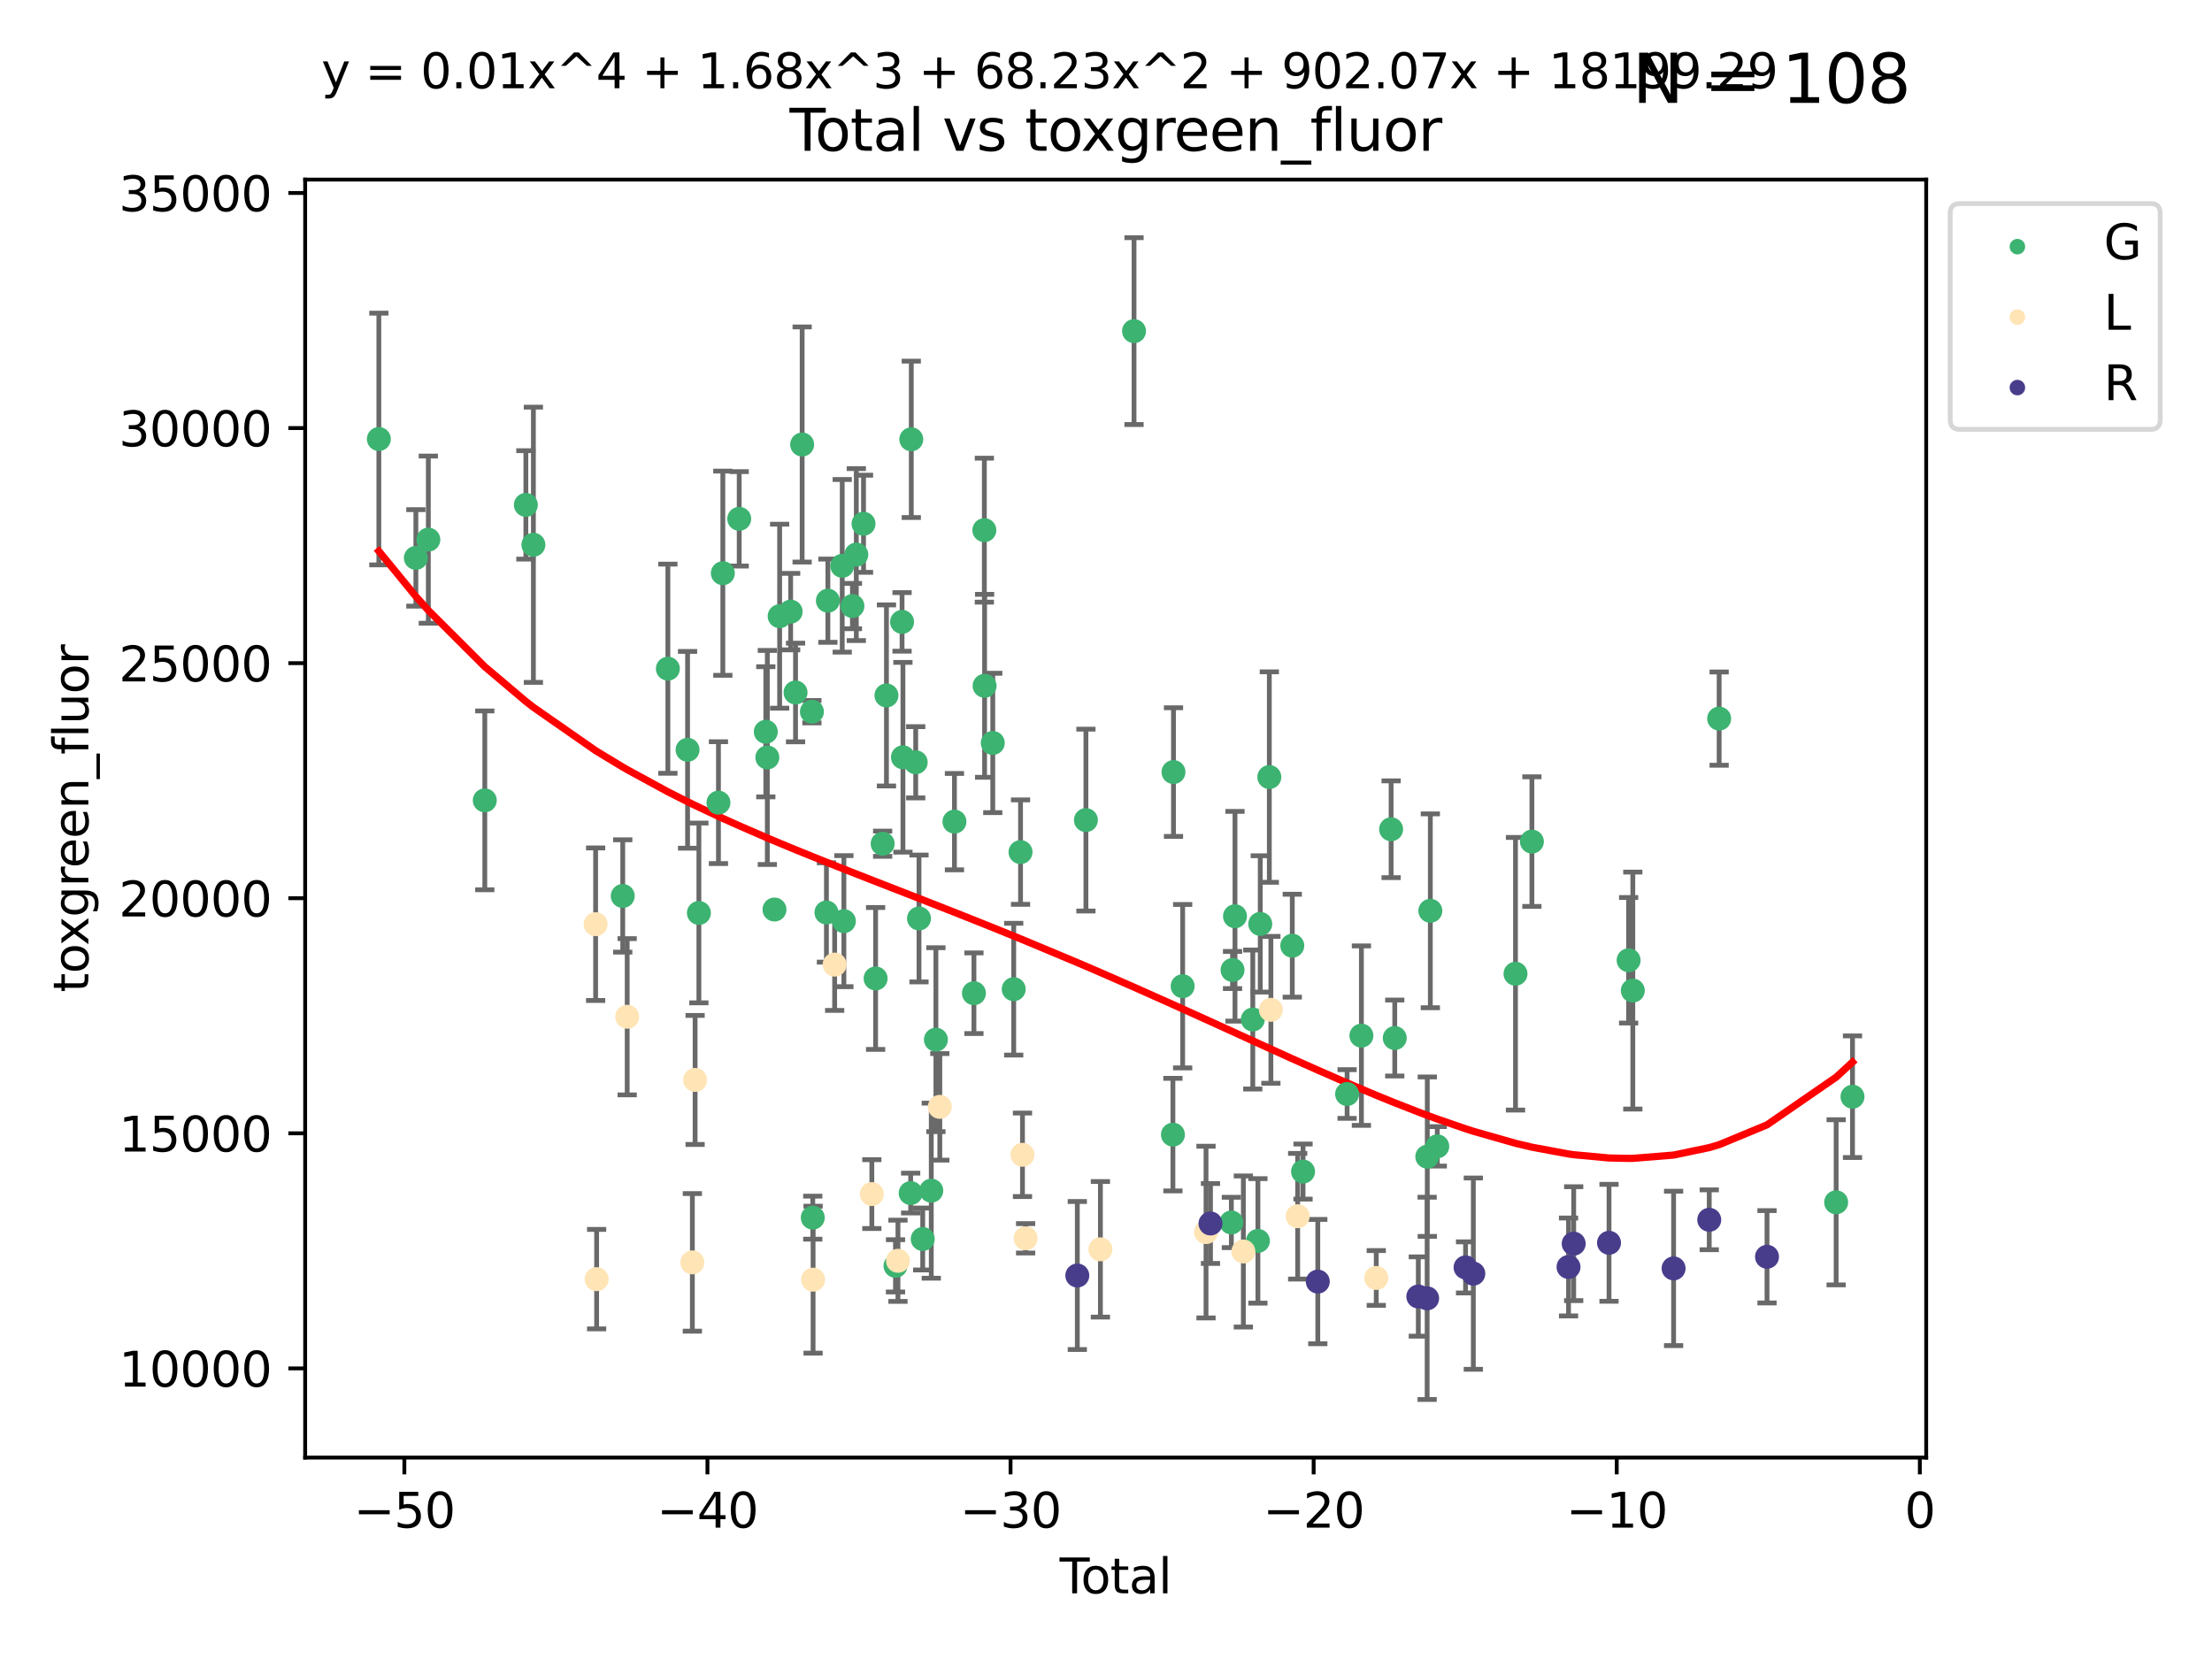 <?xml version="1.0" encoding="utf-8" standalone="no"?>
<!DOCTYPE svg PUBLIC "-//W3C//DTD SVG 1.1//EN"
  "http://www.w3.org/Graphics/SVG/1.1/DTD/svg11.dtd">
<svg xmlns:xlink="http://www.w3.org/1999/xlink" width="460.8pt" height="345.6pt" viewBox="0 0 460.8 345.6" xmlns="http://www.w3.org/2000/svg" version="1.1">
 <defs>
  <style type="text/css">*{stroke-linejoin: round; stroke-linecap: butt}</style>
 </defs>
 <g id="figure_1">
  <g id="patch_1">
   <path d="M 0 345.6 
L 460.8 345.6 
L 460.8 0 
L 0 0 
z
" style="fill: #ffffff"/>
  </g>
  <g id="axes_1">
   <g id="patch_2">
    <path d="M 63.571 303.64 
L 401.26 303.64 
L 401.26 37.411 
L 63.571 37.411 
z
" style="fill: #ffffff"/>
   </g>
   <g id="PathCollection_1">
    <defs>
     <path id="m9942f3ffbe" d="M 0 1.118 
C 0.297 1.118 0.581 1 0.791 0.791 
C 1 0.581 1.118 0.297 1.118 0 
C 1.118 -0.297 1 -0.581 0.791 -0.791 
C 0.581 -1 0.297 -1.118 0 -1.118 
C -0.297 -1.118 -0.581 -1 -0.791 -0.791 
C -1 -0.581 -1.118 -0.297 -1.118 0 
C -1.118 0.297 -1 0.581 -0.791 0.791 
C -0.581 1 -0.297 1.118 0 1.118 
z
" style="stroke: #3cb371"/>
    </defs>
    <g clip-path="url(#p336f7a2c2c)">
     <use xlink:href="#m9942f3ffbe" x="78.921" y="91.457" style="fill: #3cb371; stroke: #3cb371"/>
     <use xlink:href="#m9942f3ffbe" x="86.632" y="116.22" style="fill: #3cb371; stroke: #3cb371"/>
     <use xlink:href="#m9942f3ffbe" x="89.23" y="112.416" style="fill: #3cb371; stroke: #3cb371"/>
     <use xlink:href="#m9942f3ffbe" x="100.991" y="166.729" style="fill: #3cb371; stroke: #3cb371"/>
     <use xlink:href="#m9942f3ffbe" x="109.547" y="105.179" style="fill: #3cb371; stroke: #3cb371"/>
     <use xlink:href="#m9942f3ffbe" x="111.115" y="113.485" style="fill: #3cb371; stroke: #3cb371"/>
     <use xlink:href="#m9942f3ffbe" x="129.729" y="186.646" style="fill: #3cb371; stroke: #3cb371"/>
     <use xlink:href="#m9942f3ffbe" x="139.13" y="139.3" style="fill: #3cb371; stroke: #3cb371"/>
     <use xlink:href="#m9942f3ffbe" x="143.234" y="156.199" style="fill: #3cb371; stroke: #3cb371"/>
     <use xlink:href="#m9942f3ffbe" x="145.593" y="190.187" style="fill: #3cb371; stroke: #3cb371"/>
     <use xlink:href="#m9942f3ffbe" x="149.667" y="167.205" style="fill: #3cb371; stroke: #3cb371"/>
     <use xlink:href="#m9942f3ffbe" x="150.581" y="119.408" style="fill: #3cb371; stroke: #3cb371"/>
     <use xlink:href="#m9942f3ffbe" x="153.989" y="108.082" style="fill: #3cb371; stroke: #3cb371"/>
     <use xlink:href="#m9942f3ffbe" x="159.53" y="152.447" style="fill: #3cb371; stroke: #3cb371"/>
     <use xlink:href="#m9942f3ffbe" x="159.85" y="157.793" style="fill: #3cb371; stroke: #3cb371"/>
     <use xlink:href="#m9942f3ffbe" x="161.338" y="189.473" style="fill: #3cb371; stroke: #3cb371"/>
     <use xlink:href="#m9942f3ffbe" x="162.414" y="128.364" style="fill: #3cb371; stroke: #3cb371"/>
     <use xlink:href="#m9942f3ffbe" x="164.708" y="127.413" style="fill: #3cb371; stroke: #3cb371"/>
     <use xlink:href="#m9942f3ffbe" x="165.728" y="144.258" style="fill: #3cb371; stroke: #3cb371"/>
     <use xlink:href="#m9942f3ffbe" x="167.103" y="92.597" style="fill: #3cb371; stroke: #3cb371"/>
     <use xlink:href="#m9942f3ffbe" x="169.136" y="148.26" style="fill: #3cb371; stroke: #3cb371"/>
     <use xlink:href="#m9942f3ffbe" x="169.317" y="253.66" style="fill: #3cb371; stroke: #3cb371"/>
     <use xlink:href="#m9942f3ffbe" x="172.162" y="190.084" style="fill: #3cb371; stroke: #3cb371"/>
     <use xlink:href="#m9942f3ffbe" x="172.464" y="125.134" style="fill: #3cb371; stroke: #3cb371"/>
     <use xlink:href="#m9942f3ffbe" x="175.452" y="117.87" style="fill: #3cb371; stroke: #3cb371"/>
     <use xlink:href="#m9942f3ffbe" x="175.797" y="191.893" style="fill: #3cb371; stroke: #3cb371"/>
     <use xlink:href="#m9942f3ffbe" x="177.576" y="126.25" style="fill: #3cb371; stroke: #3cb371"/>
     <use xlink:href="#m9942f3ffbe" x="178.386" y="115.534" style="fill: #3cb371; stroke: #3cb371"/>
     <use xlink:href="#m9942f3ffbe" x="179.887" y="109.108" style="fill: #3cb371; stroke: #3cb371"/>
     <use xlink:href="#m9942f3ffbe" x="182.405" y="203.83" style="fill: #3cb371; stroke: #3cb371"/>
     <use xlink:href="#m9942f3ffbe" x="183.873" y="175.763" style="fill: #3cb371; stroke: #3cb371"/>
     <use xlink:href="#m9942f3ffbe" x="184.665" y="144.872" style="fill: #3cb371; stroke: #3cb371"/>
     <use xlink:href="#m9942f3ffbe" x="186.549" y="263.694" style="fill: #3cb371; stroke: #3cb371"/>
     <use xlink:href="#m9942f3ffbe" x="187.915" y="129.551" style="fill: #3cb371; stroke: #3cb371"/>
     <use xlink:href="#m9942f3ffbe" x="188.097" y="157.755" style="fill: #3cb371; stroke: #3cb371"/>
     <use xlink:href="#m9942f3ffbe" x="189.709" y="248.538" style="fill: #3cb371; stroke: #3cb371"/>
     <use xlink:href="#m9942f3ffbe" x="189.838" y="91.518" style="fill: #3cb371; stroke: #3cb371"/>
     <use xlink:href="#m9942f3ffbe" x="190.758" y="158.797" style="fill: #3cb371; stroke: #3cb371"/>
     <use xlink:href="#m9942f3ffbe" x="191.445" y="191.335" style="fill: #3cb371; stroke: #3cb371"/>
     <use xlink:href="#m9942f3ffbe" x="192.218" y="258.108" style="fill: #3cb371; stroke: #3cb371"/>
     <use xlink:href="#m9942f3ffbe" x="194.002" y="248.038" style="fill: #3cb371; stroke: #3cb371"/>
     <use xlink:href="#m9942f3ffbe" x="194.965" y="216.581" style="fill: #3cb371; stroke: #3cb371"/>
     <use xlink:href="#m9942f3ffbe" x="198.831" y="171.161" style="fill: #3cb371; stroke: #3cb371"/>
     <use xlink:href="#m9942f3ffbe" x="202.889" y="206.903" style="fill: #3cb371; stroke: #3cb371"/>
     <use xlink:href="#m9942f3ffbe" x="205.058" y="110.441" style="fill: #3cb371; stroke: #3cb371"/>
     <use xlink:href="#m9942f3ffbe" x="205.109" y="142.869" style="fill: #3cb371; stroke: #3cb371"/>
     <use xlink:href="#m9942f3ffbe" x="206.813" y="154.771" style="fill: #3cb371; stroke: #3cb371"/>
     <use xlink:href="#m9942f3ffbe" x="211.175" y="206.064" style="fill: #3cb371; stroke: #3cb371"/>
     <use xlink:href="#m9942f3ffbe" x="212.596" y="177.509" style="fill: #3cb371; stroke: #3cb371"/>
     <use xlink:href="#m9942f3ffbe" x="226.215" y="170.84" style="fill: #3cb371; stroke: #3cb371"/>
     <use xlink:href="#m9942f3ffbe" x="236.24" y="68.975" style="fill: #3cb371; stroke: #3cb371"/>
     <use xlink:href="#m9942f3ffbe" x="244.34" y="236.364" style="fill: #3cb371; stroke: #3cb371"/>
     <use xlink:href="#m9942f3ffbe" x="244.459" y="160.835" style="fill: #3cb371; stroke: #3cb371"/>
     <use xlink:href="#m9942f3ffbe" x="246.367" y="205.441" style="fill: #3cb371; stroke: #3cb371"/>
     <use xlink:href="#m9942f3ffbe" x="256.515" y="254.659" style="fill: #3cb371; stroke: #3cb371"/>
     <use xlink:href="#m9942f3ffbe" x="256.761" y="202.068" style="fill: #3cb371; stroke: #3cb371"/>
     <use xlink:href="#m9942f3ffbe" x="257.272" y="190.871" style="fill: #3cb371; stroke: #3cb371"/>
     <use xlink:href="#m9942f3ffbe" x="260.978" y="212.387" style="fill: #3cb371; stroke: #3cb371"/>
     <use xlink:href="#m9942f3ffbe" x="262.046" y="258.501" style="fill: #3cb371; stroke: #3cb371"/>
     <use xlink:href="#m9942f3ffbe" x="262.534" y="192.469" style="fill: #3cb371; stroke: #3cb371"/>
     <use xlink:href="#m9942f3ffbe" x="264.423" y="161.875" style="fill: #3cb371; stroke: #3cb371"/>
     <use xlink:href="#m9942f3ffbe" x="269.206" y="197.006" style="fill: #3cb371; stroke: #3cb371"/>
     <use xlink:href="#m9942f3ffbe" x="271.449" y="244.058" style="fill: #3cb371; stroke: #3cb371"/>
     <use xlink:href="#m9942f3ffbe" x="280.624" y="227.904" style="fill: #3cb371; stroke: #3cb371"/>
     <use xlink:href="#m9942f3ffbe" x="283.606" y="215.741" style="fill: #3cb371; stroke: #3cb371"/>
     <use xlink:href="#m9942f3ffbe" x="289.795" y="172.748" style="fill: #3cb371; stroke: #3cb371"/>
     <use xlink:href="#m9942f3ffbe" x="290.554" y="216.24" style="fill: #3cb371; stroke: #3cb371"/>
     <use xlink:href="#m9942f3ffbe" x="297.331" y="240.954" style="fill: #3cb371; stroke: #3cb371"/>
     <use xlink:href="#m9942f3ffbe" x="297.964" y="189.737" style="fill: #3cb371; stroke: #3cb371"/>
     <use xlink:href="#m9942f3ffbe" x="299.411" y="238.803" style="fill: #3cb371; stroke: #3cb371"/>
     <use xlink:href="#m9942f3ffbe" x="315.707" y="202.851" style="fill: #3cb371; stroke: #3cb371"/>
     <use xlink:href="#m9942f3ffbe" x="319.122" y="175.321" style="fill: #3cb371; stroke: #3cb371"/>
     <use xlink:href="#m9942f3ffbe" x="339.271" y="200.042" style="fill: #3cb371; stroke: #3cb371"/>
     <use xlink:href="#m9942f3ffbe" x="340.146" y="206.355" style="fill: #3cb371; stroke: #3cb371"/>
     <use xlink:href="#m9942f3ffbe" x="358.131" y="149.698" style="fill: #3cb371; stroke: #3cb371"/>
     <use xlink:href="#m9942f3ffbe" x="382.503" y="250.462" style="fill: #3cb371; stroke: #3cb371"/>
     <use xlink:href="#m9942f3ffbe" x="385.911" y="228.464" style="fill: #3cb371; stroke: #3cb371"/>
    </g>
   </g>
   <g id="PathCollection_2">
    <defs>
     <path id="m3c34307eac" d="M 0 1.118 
C 0.297 1.118 0.581 1 0.791 0.791 
C 1 0.581 1.118 0.297 1.118 0 
C 1.118 -0.297 1 -0.581 0.791 -0.791 
C 0.581 -1 0.297 -1.118 0 -1.118 
C -0.297 -1.118 -0.581 -1 -0.791 -0.791 
C -1 -0.581 -1.118 -0.297 -1.118 0 
C -1.118 0.297 -1 0.581 -0.791 0.791 
C -0.581 1 -0.297 1.118 0 1.118 
z
" style="stroke: #ffe4b5"/>
    </defs>
    <g clip-path="url(#p336f7a2c2c)">
     <use xlink:href="#m3c34307eac" x="124.081" y="192.527" style="fill: #ffe4b5; stroke: #ffe4b5"/>
     <use xlink:href="#m3c34307eac" x="124.287" y="266.469" style="fill: #ffe4b5; stroke: #ffe4b5"/>
     <use xlink:href="#m3c34307eac" x="130.655" y="211.806" style="fill: #ffe4b5; stroke: #ffe4b5"/>
     <use xlink:href="#m3c34307eac" x="144.231" y="262.975" style="fill: #ffe4b5; stroke: #ffe4b5"/>
     <use xlink:href="#m3c34307eac" x="144.803" y="224.972" style="fill: #ffe4b5; stroke: #ffe4b5"/>
     <use xlink:href="#m3c34307eac" x="169.38" y="266.575" style="fill: #ffe4b5; stroke: #ffe4b5"/>
     <use xlink:href="#m3c34307eac" x="173.873" y="200.943" style="fill: #ffe4b5; stroke: #ffe4b5"/>
     <use xlink:href="#m3c34307eac" x="181.621" y="248.75" style="fill: #ffe4b5; stroke: #ffe4b5"/>
     <use xlink:href="#m3c34307eac" x="187.061" y="262.645" style="fill: #ffe4b5; stroke: #ffe4b5"/>
     <use xlink:href="#m3c34307eac" x="195.779" y="230.579" style="fill: #ffe4b5; stroke: #ffe4b5"/>
     <use xlink:href="#m3c34307eac" x="213.002" y="240.566" style="fill: #ffe4b5; stroke: #ffe4b5"/>
     <use xlink:href="#m3c34307eac" x="213.657" y="257.965" style="fill: #ffe4b5; stroke: #ffe4b5"/>
     <use xlink:href="#m3c34307eac" x="229.236" y="260.254" style="fill: #ffe4b5; stroke: #ffe4b5"/>
     <use xlink:href="#m3c34307eac" x="251.237" y="256.664" style="fill: #ffe4b5; stroke: #ffe4b5"/>
     <use xlink:href="#m3c34307eac" x="259.015" y="260.707" style="fill: #ffe4b5; stroke: #ffe4b5"/>
     <use xlink:href="#m3c34307eac" x="264.749" y="210.366" style="fill: #ffe4b5; stroke: #ffe4b5"/>
     <use xlink:href="#m3c34307eac" x="270.329" y="253.365" style="fill: #ffe4b5; stroke: #ffe4b5"/>
     <use xlink:href="#m3c34307eac" x="286.699" y="266.223" style="fill: #ffe4b5; stroke: #ffe4b5"/>
    </g>
   </g>
   <g id="PathCollection_3">
    <defs>
     <path id="mb3fed5c9b7" d="M 0 1.118 
C 0.297 1.118 0.581 1 0.791 0.791 
C 1 0.581 1.118 0.297 1.118 0 
C 1.118 -0.297 1 -0.581 0.791 -0.791 
C 0.581 -1 0.297 -1.118 0 -1.118 
C -0.297 -1.118 -0.581 -1 -0.791 -0.791 
C -1 -0.581 -1.118 -0.297 -1.118 0 
C -1.118 0.297 -1 0.581 -0.791 0.791 
C -0.581 1 -0.297 1.118 0 1.118 
z
" style="stroke: #483d8b"/>
    </defs>
    <g clip-path="url(#p336f7a2c2c)">
     <use xlink:href="#mb3fed5c9b7" x="224.423" y="265.714" style="fill: #483d8b; stroke: #483d8b"/>
     <use xlink:href="#mb3fed5c9b7" x="252.167" y="254.876" style="fill: #483d8b; stroke: #483d8b"/>
     <use xlink:href="#mb3fed5c9b7" x="274.522" y="266.98" style="fill: #483d8b; stroke: #483d8b"/>
     <use xlink:href="#mb3fed5c9b7" x="295.461" y="270.087" style="fill: #483d8b; stroke: #483d8b"/>
     <use xlink:href="#mb3fed5c9b7" x="297.3" y="270.471" style="fill: #483d8b; stroke: #483d8b"/>
     <use xlink:href="#mb3fed5c9b7" x="305.302" y="264.022" style="fill: #483d8b; stroke: #483d8b"/>
     <use xlink:href="#mb3fed5c9b7" x="306.921" y="265.323" style="fill: #483d8b; stroke: #483d8b"/>
     <use xlink:href="#mb3fed5c9b7" x="326.753" y="263.933" style="fill: #483d8b; stroke: #483d8b"/>
     <use xlink:href="#mb3fed5c9b7" x="327.828" y="259.077" style="fill: #483d8b; stroke: #483d8b"/>
     <use xlink:href="#mb3fed5c9b7" x="335.188" y="258.899" style="fill: #483d8b; stroke: #483d8b"/>
     <use xlink:href="#mb3fed5c9b7" x="348.641" y="264.231" style="fill: #483d8b; stroke: #483d8b"/>
     <use xlink:href="#mb3fed5c9b7" x="356.067" y="254.106" style="fill: #483d8b; stroke: #483d8b"/>
     <use xlink:href="#mb3fed5c9b7" x="368.101" y="261.81" style="fill: #483d8b; stroke: #483d8b"/>
    </g>
   </g>
   <g id="matplotlib.axis_1">
    <g id="xtick_1">
     <g id="line2d_1">
      <defs>
       <path id="m427f3fad0c" d="M 0 0 
L 0 3.5 
" style="stroke: #000000; stroke-width: 0.8"/>
      </defs>
      <g>
       <use xlink:href="#m427f3fad0c" x="84.235" y="303.64" style="stroke: #000000; stroke-width: 0.8"/>
      </g>
     </g>
     <g id="text_1">
      <!-- −50 -->
      <g transform="translate(73.682 318.238)scale(0.1 -0.1)">
       <defs>
        <path id="DejaVuSans-2212" d="M 678 2272 
L 4684 2272 
L 4684 1741 
L 678 1741 
L 678 2272 
z
" transform="scale(0.016)"/>
        <path id="DejaVuSans-35" d="M 691 4666 
L 3169 4666 
L 3169 4134 
L 1269 4134 
L 1269 2991 
Q 1406 3038 1543 3061 
Q 1681 3084 1819 3084 
Q 2600 3084 3056 2656 
Q 3513 2228 3513 1497 
Q 3513 744 3044 326 
Q 2575 -91 1722 -91 
Q 1428 -91 1123 -41 
Q 819 9 494 109 
L 494 744 
Q 775 591 1075 516 
Q 1375 441 1709 441 
Q 2250 441 2565 725 
Q 2881 1009 2881 1497 
Q 2881 1984 2565 2268 
Q 2250 2553 1709 2553 
Q 1456 2553 1204 2497 
Q 953 2441 691 2322 
L 691 4666 
z
" transform="scale(0.016)"/>
        <path id="DejaVuSans-30" d="M 2034 4250 
Q 1547 4250 1301 3770 
Q 1056 3291 1056 2328 
Q 1056 1369 1301 889 
Q 1547 409 2034 409 
Q 2525 409 2770 889 
Q 3016 1369 3016 2328 
Q 3016 3291 2770 3770 
Q 2525 4250 2034 4250 
z
M 2034 4750 
Q 2819 4750 3233 4129 
Q 3647 3509 3647 2328 
Q 3647 1150 3233 529 
Q 2819 -91 2034 -91 
Q 1250 -91 836 529 
Q 422 1150 422 2328 
Q 422 3509 836 4129 
Q 1250 4750 2034 4750 
z
" transform="scale(0.016)"/>
       </defs>
       <use xlink:href="#DejaVuSans-2212"/>
       <use xlink:href="#DejaVuSans-35" x="83.789"/>
       <use xlink:href="#DejaVuSans-30" x="147.412"/>
      </g>
     </g>
    </g>
    <g id="xtick_2">
     <g id="line2d_2">
      <g>
       <use xlink:href="#m427f3fad0c" x="147.375" y="303.64" style="stroke: #000000; stroke-width: 0.8"/>
      </g>
     </g>
     <g id="text_2">
      <!-- −40 -->
      <g transform="translate(136.823 318.238)scale(0.1 -0.1)">
       <defs>
        <path id="DejaVuSans-34" d="M 2419 4116 
L 825 1625 
L 2419 1625 
L 2419 4116 
z
M 2253 4666 
L 3047 4666 
L 3047 1625 
L 3713 1625 
L 3713 1100 
L 3047 1100 
L 3047 0 
L 2419 0 
L 2419 1100 
L 313 1100 
L 313 1709 
L 2253 4666 
z
" transform="scale(0.016)"/>
       </defs>
       <use xlink:href="#DejaVuSans-2212"/>
       <use xlink:href="#DejaVuSans-34" x="83.789"/>
       <use xlink:href="#DejaVuSans-30" x="147.412"/>
      </g>
     </g>
    </g>
    <g id="xtick_3">
     <g id="line2d_3">
      <g>
       <use xlink:href="#m427f3fad0c" x="210.515" y="303.64" style="stroke: #000000; stroke-width: 0.8"/>
      </g>
     </g>
     <g id="text_3">
      <!-- −30 -->
      <g transform="translate(199.963 318.238)scale(0.1 -0.1)">
       <defs>
        <path id="DejaVuSans-33" d="M 2597 2516 
Q 3050 2419 3304 2112 
Q 3559 1806 3559 1356 
Q 3559 666 3084 287 
Q 2609 -91 1734 -91 
Q 1441 -91 1130 -33 
Q 819 25 488 141 
L 488 750 
Q 750 597 1062 519 
Q 1375 441 1716 441 
Q 2309 441 2620 675 
Q 2931 909 2931 1356 
Q 2931 1769 2642 2001 
Q 2353 2234 1838 2234 
L 1294 2234 
L 1294 2753 
L 1863 2753 
Q 2328 2753 2575 2939 
Q 2822 3125 2822 3475 
Q 2822 3834 2567 4026 
Q 2313 4219 1838 4219 
Q 1578 4219 1281 4162 
Q 984 4106 628 3988 
L 628 4550 
Q 988 4650 1302 4700 
Q 1616 4750 1894 4750 
Q 2613 4750 3031 4423 
Q 3450 4097 3450 3541 
Q 3450 3153 3228 2886 
Q 3006 2619 2597 2516 
z
" transform="scale(0.016)"/>
       </defs>
       <use xlink:href="#DejaVuSans-2212"/>
       <use xlink:href="#DejaVuSans-33" x="83.789"/>
       <use xlink:href="#DejaVuSans-30" x="147.412"/>
      </g>
     </g>
    </g>
    <g id="xtick_4">
     <g id="line2d_4">
      <g>
       <use xlink:href="#m427f3fad0c" x="273.656" y="303.64" style="stroke: #000000; stroke-width: 0.8"/>
      </g>
     </g>
     <g id="text_4">
      <!-- −20 -->
      <g transform="translate(263.103 318.238)scale(0.1 -0.1)">
       <defs>
        <path id="DejaVuSans-32" d="M 1228 531 
L 3431 531 
L 3431 0 
L 469 0 
L 469 531 
Q 828 903 1448 1529 
Q 2069 2156 2228 2338 
Q 2531 2678 2651 2914 
Q 2772 3150 2772 3378 
Q 2772 3750 2511 3984 
Q 2250 4219 1831 4219 
Q 1534 4219 1204 4116 
Q 875 4013 500 3803 
L 500 4441 
Q 881 4594 1212 4672 
Q 1544 4750 1819 4750 
Q 2544 4750 2975 4387 
Q 3406 4025 3406 3419 
Q 3406 3131 3298 2873 
Q 3191 2616 2906 2266 
Q 2828 2175 2409 1742 
Q 1991 1309 1228 531 
z
" transform="scale(0.016)"/>
       </defs>
       <use xlink:href="#DejaVuSans-2212"/>
       <use xlink:href="#DejaVuSans-32" x="83.789"/>
       <use xlink:href="#DejaVuSans-30" x="147.412"/>
      </g>
     </g>
    </g>
    <g id="xtick_5">
     <g id="line2d_5">
      <g>
       <use xlink:href="#m427f3fad0c" x="336.796" y="303.64" style="stroke: #000000; stroke-width: 0.8"/>
      </g>
     </g>
     <g id="text_5">
      <!-- −10 -->
      <g transform="translate(326.244 318.238)scale(0.1 -0.1)">
       <defs>
        <path id="DejaVuSans-31" d="M 794 531 
L 1825 531 
L 1825 4091 
L 703 3866 
L 703 4441 
L 1819 4666 
L 2450 4666 
L 2450 531 
L 3481 531 
L 3481 0 
L 794 0 
L 794 531 
z
" transform="scale(0.016)"/>
       </defs>
       <use xlink:href="#DejaVuSans-2212"/>
       <use xlink:href="#DejaVuSans-31" x="83.789"/>
       <use xlink:href="#DejaVuSans-30" x="147.412"/>
      </g>
     </g>
    </g>
    <g id="xtick_6">
     <g id="line2d_6">
      <g>
       <use xlink:href="#m427f3fad0c" x="399.937" y="303.64" style="stroke: #000000; stroke-width: 0.8"/>
      </g>
     </g>
     <g id="text_6">
      <!-- 0 -->
      <g transform="translate(396.755 318.238)scale(0.1 -0.1)">
       <use xlink:href="#DejaVuSans-30"/>
      </g>
     </g>
    </g>
    <g id="text_7">
     <!-- Total -->
     <g transform="translate(220.739 331.917)scale(0.1 -0.1)">
      <defs>
       <path id="DejaVuSans-54" d="M -19 4666 
L 3928 4666 
L 3928 4134 
L 2272 4134 
L 2272 0 
L 1638 0 
L 1638 4134 
L -19 4134 
L -19 4666 
z
" transform="scale(0.016)"/>
       <path id="DejaVuSans-6f" d="M 1959 3097 
Q 1497 3097 1228 2736 
Q 959 2375 959 1747 
Q 959 1119 1226 758 
Q 1494 397 1959 397 
Q 2419 397 2687 759 
Q 2956 1122 2956 1747 
Q 2956 2369 2687 2733 
Q 2419 3097 1959 3097 
z
M 1959 3584 
Q 2709 3584 3137 3096 
Q 3566 2609 3566 1747 
Q 3566 888 3137 398 
Q 2709 -91 1959 -91 
Q 1206 -91 779 398 
Q 353 888 353 1747 
Q 353 2609 779 3096 
Q 1206 3584 1959 3584 
z
" transform="scale(0.016)"/>
       <path id="DejaVuSans-74" d="M 1172 4494 
L 1172 3500 
L 2356 3500 
L 2356 3053 
L 1172 3053 
L 1172 1153 
Q 1172 725 1289 603 
Q 1406 481 1766 481 
L 2356 481 
L 2356 0 
L 1766 0 
Q 1100 0 847 248 
Q 594 497 594 1153 
L 594 3053 
L 172 3053 
L 172 3500 
L 594 3500 
L 594 4494 
L 1172 4494 
z
" transform="scale(0.016)"/>
       <path id="DejaVuSans-61" d="M 2194 1759 
Q 1497 1759 1228 1600 
Q 959 1441 959 1056 
Q 959 750 1161 570 
Q 1363 391 1709 391 
Q 2188 391 2477 730 
Q 2766 1069 2766 1631 
L 2766 1759 
L 2194 1759 
z
M 3341 1997 
L 3341 0 
L 2766 0 
L 2766 531 
Q 2569 213 2275 61 
Q 1981 -91 1556 -91 
Q 1019 -91 701 211 
Q 384 513 384 1019 
Q 384 1609 779 1909 
Q 1175 2209 1959 2209 
L 2766 2209 
L 2766 2266 
Q 2766 2663 2505 2880 
Q 2244 3097 1772 3097 
Q 1472 3097 1187 3025 
Q 903 2953 641 2809 
L 641 3341 
Q 956 3463 1253 3523 
Q 1550 3584 1831 3584 
Q 2591 3584 2966 3190 
Q 3341 2797 3341 1997 
z
" transform="scale(0.016)"/>
       <path id="DejaVuSans-6c" d="M 603 4863 
L 1178 4863 
L 1178 0 
L 603 0 
L 603 4863 
z
" transform="scale(0.016)"/>
      </defs>
      <use xlink:href="#DejaVuSans-54"/>
      <use xlink:href="#DejaVuSans-6f" x="44.084"/>
      <use xlink:href="#DejaVuSans-74" x="105.266"/>
      <use xlink:href="#DejaVuSans-61" x="144.475"/>
      <use xlink:href="#DejaVuSans-6c" x="205.754"/>
     </g>
    </g>
   </g>
   <g id="matplotlib.axis_2">
    <g id="ytick_1">
     <g id="line2d_7">
      <defs>
       <path id="m64d85f8389" d="M 0 0 
L -3.5 0 
" style="stroke: #000000; stroke-width: 0.8"/>
      </defs>
      <g>
       <use xlink:href="#m64d85f8389" x="63.571" y="285.061" style="stroke: #000000; stroke-width: 0.8"/>
      </g>
     </g>
     <g id="text_8">
      <!-- 10000 -->
      <g transform="translate(24.759 288.86)scale(0.1 -0.1)">
       <use xlink:href="#DejaVuSans-31"/>
       <use xlink:href="#DejaVuSans-30" x="63.623"/>
       <use xlink:href="#DejaVuSans-30" x="127.246"/>
       <use xlink:href="#DejaVuSans-30" x="190.869"/>
       <use xlink:href="#DejaVuSans-30" x="254.492"/>
      </g>
     </g>
    </g>
    <g id="ytick_2">
     <g id="line2d_8">
      <g>
       <use xlink:href="#m64d85f8389" x="63.571" y="236.089" style="stroke: #000000; stroke-width: 0.8"/>
      </g>
     </g>
     <g id="text_9">
      <!-- 15000 -->
      <g transform="translate(24.759 239.888)scale(0.1 -0.1)">
       <use xlink:href="#DejaVuSans-31"/>
       <use xlink:href="#DejaVuSans-35" x="63.623"/>
       <use xlink:href="#DejaVuSans-30" x="127.246"/>
       <use xlink:href="#DejaVuSans-30" x="190.869"/>
       <use xlink:href="#DejaVuSans-30" x="254.492"/>
      </g>
     </g>
    </g>
    <g id="ytick_3">
     <g id="line2d_9">
      <g>
       <use xlink:href="#m64d85f8389" x="63.571" y="187.117" style="stroke: #000000; stroke-width: 0.8"/>
      </g>
     </g>
     <g id="text_10">
      <!-- 20000 -->
      <g transform="translate(24.759 190.917)scale(0.1 -0.1)">
       <use xlink:href="#DejaVuSans-32"/>
       <use xlink:href="#DejaVuSans-30" x="63.623"/>
       <use xlink:href="#DejaVuSans-30" x="127.246"/>
       <use xlink:href="#DejaVuSans-30" x="190.869"/>
       <use xlink:href="#DejaVuSans-30" x="254.492"/>
      </g>
     </g>
    </g>
    <g id="ytick_4">
     <g id="line2d_10">
      <g>
       <use xlink:href="#m64d85f8389" x="63.571" y="138.146" style="stroke: #000000; stroke-width: 0.8"/>
      </g>
     </g>
     <g id="text_11">
      <!-- 25000 -->
      <g transform="translate(24.759 141.945)scale(0.1 -0.1)">
       <use xlink:href="#DejaVuSans-32"/>
       <use xlink:href="#DejaVuSans-35" x="63.623"/>
       <use xlink:href="#DejaVuSans-30" x="127.246"/>
       <use xlink:href="#DejaVuSans-30" x="190.869"/>
       <use xlink:href="#DejaVuSans-30" x="254.492"/>
      </g>
     </g>
    </g>
    <g id="ytick_5">
     <g id="line2d_11">
      <g>
       <use xlink:href="#m64d85f8389" x="63.571" y="89.174" style="stroke: #000000; stroke-width: 0.8"/>
      </g>
     </g>
     <g id="text_12">
      <!-- 30000 -->
      <g transform="translate(24.759 92.973)scale(0.1 -0.1)">
       <use xlink:href="#DejaVuSans-33"/>
       <use xlink:href="#DejaVuSans-30" x="63.623"/>
       <use xlink:href="#DejaVuSans-30" x="127.246"/>
       <use xlink:href="#DejaVuSans-30" x="190.869"/>
       <use xlink:href="#DejaVuSans-30" x="254.492"/>
      </g>
     </g>
    </g>
    <g id="ytick_6">
     <g id="line2d_12">
      <g>
       <use xlink:href="#m64d85f8389" x="63.571" y="40.202" style="stroke: #000000; stroke-width: 0.8"/>
      </g>
     </g>
     <g id="text_13">
      <!-- 35000 -->
      <g transform="translate(24.759 44.002)scale(0.1 -0.1)">
       <use xlink:href="#DejaVuSans-33"/>
       <use xlink:href="#DejaVuSans-35" x="63.623"/>
       <use xlink:href="#DejaVuSans-30" x="127.246"/>
       <use xlink:href="#DejaVuSans-30" x="190.869"/>
       <use xlink:href="#DejaVuSans-30" x="254.492"/>
      </g>
     </g>
    </g>
    <g id="text_14">
     <!-- toxgreen_fluor -->
     <g transform="translate(18.401 206.72)rotate(-90)scale(0.1 -0.1)">
      <defs>
       <path id="DejaVuSans-78" d="M 3513 3500 
L 2247 1797 
L 3578 0 
L 2900 0 
L 1881 1375 
L 863 0 
L 184 0 
L 1544 1831 
L 300 3500 
L 978 3500 
L 1906 2253 
L 2834 3500 
L 3513 3500 
z
" transform="scale(0.016)"/>
       <path id="DejaVuSans-67" d="M 2906 1791 
Q 2906 2416 2648 2759 
Q 2391 3103 1925 3103 
Q 1463 3103 1205 2759 
Q 947 2416 947 1791 
Q 947 1169 1205 825 
Q 1463 481 1925 481 
Q 2391 481 2648 825 
Q 2906 1169 2906 1791 
z
M 3481 434 
Q 3481 -459 3084 -895 
Q 2688 -1331 1869 -1331 
Q 1566 -1331 1297 -1286 
Q 1028 -1241 775 -1147 
L 775 -588 
Q 1028 -725 1275 -790 
Q 1522 -856 1778 -856 
Q 2344 -856 2625 -561 
Q 2906 -266 2906 331 
L 2906 616 
Q 2728 306 2450 153 
Q 2172 0 1784 0 
Q 1141 0 747 490 
Q 353 981 353 1791 
Q 353 2603 747 3093 
Q 1141 3584 1784 3584 
Q 2172 3584 2450 3431 
Q 2728 3278 2906 2969 
L 2906 3500 
L 3481 3500 
L 3481 434 
z
" transform="scale(0.016)"/>
       <path id="DejaVuSans-72" d="M 2631 2963 
Q 2534 3019 2420 3045 
Q 2306 3072 2169 3072 
Q 1681 3072 1420 2755 
Q 1159 2438 1159 1844 
L 1159 0 
L 581 0 
L 581 3500 
L 1159 3500 
L 1159 2956 
Q 1341 3275 1631 3429 
Q 1922 3584 2338 3584 
Q 2397 3584 2469 3576 
Q 2541 3569 2628 3553 
L 2631 2963 
z
" transform="scale(0.016)"/>
       <path id="DejaVuSans-65" d="M 3597 1894 
L 3597 1613 
L 953 1613 
Q 991 1019 1311 708 
Q 1631 397 2203 397 
Q 2534 397 2845 478 
Q 3156 559 3463 722 
L 3463 178 
Q 3153 47 2828 -22 
Q 2503 -91 2169 -91 
Q 1331 -91 842 396 
Q 353 884 353 1716 
Q 353 2575 817 3079 
Q 1281 3584 2069 3584 
Q 2775 3584 3186 3129 
Q 3597 2675 3597 1894 
z
M 3022 2063 
Q 3016 2534 2758 2815 
Q 2500 3097 2075 3097 
Q 1594 3097 1305 2825 
Q 1016 2553 972 2059 
L 3022 2063 
z
" transform="scale(0.016)"/>
       <path id="DejaVuSans-6e" d="M 3513 2113 
L 3513 0 
L 2938 0 
L 2938 2094 
Q 2938 2591 2744 2837 
Q 2550 3084 2163 3084 
Q 1697 3084 1428 2787 
Q 1159 2491 1159 1978 
L 1159 0 
L 581 0 
L 581 3500 
L 1159 3500 
L 1159 2956 
Q 1366 3272 1645 3428 
Q 1925 3584 2291 3584 
Q 2894 3584 3203 3211 
Q 3513 2838 3513 2113 
z
" transform="scale(0.016)"/>
       <path id="DejaVuSans-5f" d="M 3263 -1063 
L 3263 -1509 
L -63 -1509 
L -63 -1063 
L 3263 -1063 
z
" transform="scale(0.016)"/>
       <path id="DejaVuSans-66" d="M 2375 4863 
L 2375 4384 
L 1825 4384 
Q 1516 4384 1395 4259 
Q 1275 4134 1275 3809 
L 1275 3500 
L 2222 3500 
L 2222 3053 
L 1275 3053 
L 1275 0 
L 697 0 
L 697 3053 
L 147 3053 
L 147 3500 
L 697 3500 
L 697 3744 
Q 697 4328 969 4595 
Q 1241 4863 1831 4863 
L 2375 4863 
z
" transform="scale(0.016)"/>
       <path id="DejaVuSans-75" d="M 544 1381 
L 544 3500 
L 1119 3500 
L 1119 1403 
Q 1119 906 1312 657 
Q 1506 409 1894 409 
Q 2359 409 2629 706 
Q 2900 1003 2900 1516 
L 2900 3500 
L 3475 3500 
L 3475 0 
L 2900 0 
L 2900 538 
Q 2691 219 2414 64 
Q 2138 -91 1772 -91 
Q 1169 -91 856 284 
Q 544 659 544 1381 
z
M 1991 3584 
L 1991 3584 
z
" transform="scale(0.016)"/>
      </defs>
      <use xlink:href="#DejaVuSans-74"/>
      <use xlink:href="#DejaVuSans-6f" x="39.209"/>
      <use xlink:href="#DejaVuSans-78" x="97.266"/>
      <use xlink:href="#DejaVuSans-67" x="156.445"/>
      <use xlink:href="#DejaVuSans-72" x="219.922"/>
      <use xlink:href="#DejaVuSans-65" x="258.785"/>
      <use xlink:href="#DejaVuSans-65" x="320.309"/>
      <use xlink:href="#DejaVuSans-6e" x="381.832"/>
      <use xlink:href="#DejaVuSans-5f" x="445.211"/>
      <use xlink:href="#DejaVuSans-66" x="495.211"/>
      <use xlink:href="#DejaVuSans-6c" x="530.416"/>
      <use xlink:href="#DejaVuSans-75" x="558.199"/>
      <use xlink:href="#DejaVuSans-6f" x="621.578"/>
      <use xlink:href="#DejaVuSans-72" x="682.76"/>
     </g>
    </g>
   </g>
   <g id="LineCollection_1">
    <path d="M 78.921 117.677 
L 78.921 65.238 
" clip-path="url(#p336f7a2c2c)" style="fill: none; stroke: #696969"/>
    <path d="M 86.632 126.27 
L 86.632 106.17 
" clip-path="url(#p336f7a2c2c)" style="fill: none; stroke: #696969"/>
    <path d="M 89.23 129.828 
L 89.23 95.005 
" clip-path="url(#p336f7a2c2c)" style="fill: none; stroke: #696969"/>
    <path d="M 100.991 185.355 
L 100.991 148.103 
" clip-path="url(#p336f7a2c2c)" style="fill: none; stroke: #696969"/>
    <path d="M 109.547 116.468 
L 109.547 93.889 
" clip-path="url(#p336f7a2c2c)" style="fill: none; stroke: #696969"/>
    <path d="M 111.115 142.153 
L 111.115 84.817 
" clip-path="url(#p336f7a2c2c)" style="fill: none; stroke: #696969"/>
    <path d="M 129.729 198.348 
L 129.729 174.944 
" clip-path="url(#p336f7a2c2c)" style="fill: none; stroke: #696969"/>
    <path d="M 139.13 161.086 
L 139.13 117.515 
" clip-path="url(#p336f7a2c2c)" style="fill: none; stroke: #696969"/>
    <path d="M 143.234 176.697 
L 143.234 135.701 
" clip-path="url(#p336f7a2c2c)" style="fill: none; stroke: #696969"/>
    <path d="M 145.593 208.91 
L 145.593 171.464 
" clip-path="url(#p336f7a2c2c)" style="fill: none; stroke: #696969"/>
    <path d="M 149.667 179.896 
L 149.667 154.515 
" clip-path="url(#p336f7a2c2c)" style="fill: none; stroke: #696969"/>
    <path d="M 150.581 140.681 
L 150.581 98.135 
" clip-path="url(#p336f7a2c2c)" style="fill: none; stroke: #696969"/>
    <path d="M 153.989 117.917 
L 153.989 98.247 
" clip-path="url(#p336f7a2c2c)" style="fill: none; stroke: #696969"/>
    <path d="M 159.53 166.006 
L 159.53 138.888 
" clip-path="url(#p336f7a2c2c)" style="fill: none; stroke: #696969"/>
    <path d="M 159.85 180.088 
L 159.85 135.499 
" clip-path="url(#p336f7a2c2c)" style="fill: none; stroke: #696969"/>
    <path d="M 161.338 190.206 
L 161.338 188.74 
" clip-path="url(#p336f7a2c2c)" style="fill: none; stroke: #696969"/>
    <path d="M 162.414 147.528 
L 162.414 109.201 
" clip-path="url(#p336f7a2c2c)" style="fill: none; stroke: #696969"/>
    <path d="M 164.708 135.379 
L 164.708 119.448 
" clip-path="url(#p336f7a2c2c)" style="fill: none; stroke: #696969"/>
    <path d="M 165.728 154.533 
L 165.728 133.984 
" clip-path="url(#p336f7a2c2c)" style="fill: none; stroke: #696969"/>
    <path d="M 167.103 117.086 
L 167.103 68.108 
" clip-path="url(#p336f7a2c2c)" style="fill: none; stroke: #696969"/>
    <path d="M 169.136 150.588 
L 169.136 145.932 
" clip-path="url(#p336f7a2c2c)" style="fill: none; stroke: #696969"/>
    <path d="M 169.317 258.14 
L 169.317 249.181 
" clip-path="url(#p336f7a2c2c)" style="fill: none; stroke: #696969"/>
    <path d="M 172.162 200.431 
L 172.162 179.736 
" clip-path="url(#p336f7a2c2c)" style="fill: none; stroke: #696969"/>
    <path d="M 172.464 133.804 
L 172.464 116.465 
" clip-path="url(#p336f7a2c2c)" style="fill: none; stroke: #696969"/>
    <path d="M 175.452 135.852 
L 175.452 99.888 
" clip-path="url(#p336f7a2c2c)" style="fill: none; stroke: #696969"/>
    <path d="M 175.797 205.542 
L 175.797 178.244 
" clip-path="url(#p336f7a2c2c)" style="fill: none; stroke: #696969"/>
    <path d="M 177.576 130.968 
L 177.576 121.532 
" clip-path="url(#p336f7a2c2c)" style="fill: none; stroke: #696969"/>
    <path d="M 178.386 133.445 
L 178.386 97.623 
" clip-path="url(#p336f7a2c2c)" style="fill: none; stroke: #696969"/>
    <path d="M 179.887 119.224 
L 179.887 98.993 
" clip-path="url(#p336f7a2c2c)" style="fill: none; stroke: #696969"/>
    <path d="M 182.405 218.609 
L 182.405 189.05 
" clip-path="url(#p336f7a2c2c)" style="fill: none; stroke: #696969"/>
    <path d="M 183.873 178.39 
L 183.873 173.135 
" clip-path="url(#p336f7a2c2c)" style="fill: none; stroke: #696969"/>
    <path d="M 184.665 163.728 
L 184.665 126.015 
" clip-path="url(#p336f7a2c2c)" style="fill: none; stroke: #696969"/>
    <path d="M 186.549 269.14 
L 186.549 258.247 
" clip-path="url(#p336f7a2c2c)" style="fill: none; stroke: #696969"/>
    <path d="M 187.915 135.65 
L 187.915 123.453 
" clip-path="url(#p336f7a2c2c)" style="fill: none; stroke: #696969"/>
    <path d="M 188.097 177.52 
L 188.097 137.99 
" clip-path="url(#p336f7a2c2c)" style="fill: none; stroke: #696969"/>
    <path d="M 189.709 252.688 
L 189.709 244.387 
" clip-path="url(#p336f7a2c2c)" style="fill: none; stroke: #696969"/>
    <path d="M 189.838 107.806 
L 189.838 75.229 
" clip-path="url(#p336f7a2c2c)" style="fill: none; stroke: #696969"/>
    <path d="M 190.758 166.219 
L 190.758 151.374 
" clip-path="url(#p336f7a2c2c)" style="fill: none; stroke: #696969"/>
    <path d="M 191.445 204.552 
L 191.445 178.119 
" clip-path="url(#p336f7a2c2c)" style="fill: none; stroke: #696969"/>
    <path d="M 192.218 264.556 
L 192.218 251.66 
" clip-path="url(#p336f7a2c2c)" style="fill: none; stroke: #696969"/>
    <path d="M 194.002 266.274 
L 194.002 229.802 
" clip-path="url(#p336f7a2c2c)" style="fill: none; stroke: #696969"/>
    <path d="M 194.965 235.74 
L 194.965 197.422 
" clip-path="url(#p336f7a2c2c)" style="fill: none; stroke: #696969"/>
    <path d="M 198.831 181.199 
L 198.831 161.124 
" clip-path="url(#p336f7a2c2c)" style="fill: none; stroke: #696969"/>
    <path d="M 202.889 215.301 
L 202.889 198.504 
" clip-path="url(#p336f7a2c2c)" style="fill: none; stroke: #696969"/>
    <path d="M 205.058 125.436 
L 205.058 95.447 
" clip-path="url(#p336f7a2c2c)" style="fill: none; stroke: #696969"/>
    <path d="M 205.109 161.924 
L 205.109 123.814 
" clip-path="url(#p336f7a2c2c)" style="fill: none; stroke: #696969"/>
    <path d="M 206.813 169.288 
L 206.813 140.254 
" clip-path="url(#p336f7a2c2c)" style="fill: none; stroke: #696969"/>
    <path d="M 211.175 219.79 
L 211.175 192.337 
" clip-path="url(#p336f7a2c2c)" style="fill: none; stroke: #696969"/>
    <path d="M 212.596 188.389 
L 212.596 166.63 
" clip-path="url(#p336f7a2c2c)" style="fill: none; stroke: #696969"/>
    <path d="M 226.215 189.779 
L 226.215 151.901 
" clip-path="url(#p336f7a2c2c)" style="fill: none; stroke: #696969"/>
    <path d="M 236.24 88.438 
L 236.24 49.513 
" clip-path="url(#p336f7a2c2c)" style="fill: none; stroke: #696969"/>
    <path d="M 244.34 248.092 
L 244.34 224.636 
" clip-path="url(#p336f7a2c2c)" style="fill: none; stroke: #696969"/>
    <path d="M 244.459 174.234 
L 244.459 147.436 
" clip-path="url(#p336f7a2c2c)" style="fill: none; stroke: #696969"/>
    <path d="M 246.367 222.462 
L 246.367 188.419 
" clip-path="url(#p336f7a2c2c)" style="fill: none; stroke: #696969"/>
    <path d="M 256.515 259.902 
L 256.515 249.416 
" clip-path="url(#p336f7a2c2c)" style="fill: none; stroke: #696969"/>
    <path d="M 256.761 205.94 
L 256.761 198.197 
" clip-path="url(#p336f7a2c2c)" style="fill: none; stroke: #696969"/>
    <path d="M 257.272 212.718 
L 257.272 169.025 
" clip-path="url(#p336f7a2c2c)" style="fill: none; stroke: #696969"/>
    <path d="M 260.978 226.862 
L 260.978 197.911 
" clip-path="url(#p336f7a2c2c)" style="fill: none; stroke: #696969"/>
    <path d="M 262.046 271.467 
L 262.046 245.534 
" clip-path="url(#p336f7a2c2c)" style="fill: none; stroke: #696969"/>
    <path d="M 262.534 206.666 
L 262.534 178.272 
" clip-path="url(#p336f7a2c2c)" style="fill: none; stroke: #696969"/>
    <path d="M 264.423 183.8 
L 264.423 139.951 
" clip-path="url(#p336f7a2c2c)" style="fill: none; stroke: #696969"/>
    <path d="M 269.206 207.726 
L 269.206 186.286 
" clip-path="url(#p336f7a2c2c)" style="fill: none; stroke: #696969"/>
    <path d="M 271.449 249.795 
L 271.449 238.32 
" clip-path="url(#p336f7a2c2c)" style="fill: none; stroke: #696969"/>
    <path d="M 280.624 232.978 
L 280.624 222.831 
" clip-path="url(#p336f7a2c2c)" style="fill: none; stroke: #696969"/>
    <path d="M 283.606 234.434 
L 283.606 197.049 
" clip-path="url(#p336f7a2c2c)" style="fill: none; stroke: #696969"/>
    <path d="M 289.795 182.83 
L 289.795 162.667 
" clip-path="url(#p336f7a2c2c)" style="fill: none; stroke: #696969"/>
    <path d="M 290.554 224.154 
L 290.554 208.325 
" clip-path="url(#p336f7a2c2c)" style="fill: none; stroke: #696969"/>
    <path d="M 297.331 257.559 
L 297.331 224.348 
" clip-path="url(#p336f7a2c2c)" style="fill: none; stroke: #696969"/>
    <path d="M 297.964 209.927 
L 297.964 169.546 
" clip-path="url(#p336f7a2c2c)" style="fill: none; stroke: #696969"/>
    <path d="M 299.411 242.912 
L 299.411 234.693 
" clip-path="url(#p336f7a2c2c)" style="fill: none; stroke: #696969"/>
    <path d="M 315.707 231.249 
L 315.707 174.454 
" clip-path="url(#p336f7a2c2c)" style="fill: none; stroke: #696969"/>
    <path d="M 319.122 188.82 
L 319.122 161.821 
" clip-path="url(#p336f7a2c2c)" style="fill: none; stroke: #696969"/>
    <path d="M 339.271 213.113 
L 339.271 186.972 
" clip-path="url(#p336f7a2c2c)" style="fill: none; stroke: #696969"/>
    <path d="M 340.146 231.04 
L 340.146 181.671 
" clip-path="url(#p336f7a2c2c)" style="fill: none; stroke: #696969"/>
    <path d="M 358.131 159.411 
L 358.131 139.986 
" clip-path="url(#p336f7a2c2c)" style="fill: none; stroke: #696969"/>
    <path d="M 382.503 267.661 
L 382.503 233.264 
" clip-path="url(#p336f7a2c2c)" style="fill: none; stroke: #696969"/>
    <path d="M 385.911 241.135 
L 385.911 215.794 
" clip-path="url(#p336f7a2c2c)" style="fill: none; stroke: #696969"/>
   </g>
   <g id="line2d_13">
    <defs>
     <path id="m3ba2d1411f" d="M 2 0 
L -2 -0 
" style="stroke: #696969"/>
    </defs>
    <g clip-path="url(#p336f7a2c2c)">
     <use xlink:href="#m3ba2d1411f" x="78.921" y="117.677" style="fill: #696969; stroke: #696969"/>
     <use xlink:href="#m3ba2d1411f" x="86.632" y="126.27" style="fill: #696969; stroke: #696969"/>
     <use xlink:href="#m3ba2d1411f" x="89.23" y="129.828" style="fill: #696969; stroke: #696969"/>
     <use xlink:href="#m3ba2d1411f" x="100.991" y="185.355" style="fill: #696969; stroke: #696969"/>
     <use xlink:href="#m3ba2d1411f" x="109.547" y="116.468" style="fill: #696969; stroke: #696969"/>
     <use xlink:href="#m3ba2d1411f" x="111.115" y="142.153" style="fill: #696969; stroke: #696969"/>
     <use xlink:href="#m3ba2d1411f" x="129.729" y="198.348" style="fill: #696969; stroke: #696969"/>
     <use xlink:href="#m3ba2d1411f" x="139.13" y="161.086" style="fill: #696969; stroke: #696969"/>
     <use xlink:href="#m3ba2d1411f" x="143.234" y="176.697" style="fill: #696969; stroke: #696969"/>
     <use xlink:href="#m3ba2d1411f" x="145.593" y="208.91" style="fill: #696969; stroke: #696969"/>
     <use xlink:href="#m3ba2d1411f" x="149.667" y="179.896" style="fill: #696969; stroke: #696969"/>
     <use xlink:href="#m3ba2d1411f" x="150.581" y="140.681" style="fill: #696969; stroke: #696969"/>
     <use xlink:href="#m3ba2d1411f" x="153.989" y="117.917" style="fill: #696969; stroke: #696969"/>
     <use xlink:href="#m3ba2d1411f" x="159.53" y="166.006" style="fill: #696969; stroke: #696969"/>
     <use xlink:href="#m3ba2d1411f" x="159.85" y="180.088" style="fill: #696969; stroke: #696969"/>
     <use xlink:href="#m3ba2d1411f" x="161.338" y="190.206" style="fill: #696969; stroke: #696969"/>
     <use xlink:href="#m3ba2d1411f" x="162.414" y="147.528" style="fill: #696969; stroke: #696969"/>
     <use xlink:href="#m3ba2d1411f" x="164.708" y="135.379" style="fill: #696969; stroke: #696969"/>
     <use xlink:href="#m3ba2d1411f" x="165.728" y="154.533" style="fill: #696969; stroke: #696969"/>
     <use xlink:href="#m3ba2d1411f" x="167.103" y="117.086" style="fill: #696969; stroke: #696969"/>
     <use xlink:href="#m3ba2d1411f" x="169.136" y="150.588" style="fill: #696969; stroke: #696969"/>
     <use xlink:href="#m3ba2d1411f" x="169.317" y="258.14" style="fill: #696969; stroke: #696969"/>
     <use xlink:href="#m3ba2d1411f" x="172.162" y="200.431" style="fill: #696969; stroke: #696969"/>
     <use xlink:href="#m3ba2d1411f" x="172.464" y="133.804" style="fill: #696969; stroke: #696969"/>
     <use xlink:href="#m3ba2d1411f" x="175.452" y="135.852" style="fill: #696969; stroke: #696969"/>
     <use xlink:href="#m3ba2d1411f" x="175.797" y="205.542" style="fill: #696969; stroke: #696969"/>
     <use xlink:href="#m3ba2d1411f" x="177.576" y="130.968" style="fill: #696969; stroke: #696969"/>
     <use xlink:href="#m3ba2d1411f" x="178.386" y="133.445" style="fill: #696969; stroke: #696969"/>
     <use xlink:href="#m3ba2d1411f" x="179.887" y="119.224" style="fill: #696969; stroke: #696969"/>
     <use xlink:href="#m3ba2d1411f" x="182.405" y="218.609" style="fill: #696969; stroke: #696969"/>
     <use xlink:href="#m3ba2d1411f" x="183.873" y="178.39" style="fill: #696969; stroke: #696969"/>
     <use xlink:href="#m3ba2d1411f" x="184.665" y="163.728" style="fill: #696969; stroke: #696969"/>
     <use xlink:href="#m3ba2d1411f" x="186.549" y="269.14" style="fill: #696969; stroke: #696969"/>
     <use xlink:href="#m3ba2d1411f" x="187.915" y="135.65" style="fill: #696969; stroke: #696969"/>
     <use xlink:href="#m3ba2d1411f" x="188.097" y="177.52" style="fill: #696969; stroke: #696969"/>
     <use xlink:href="#m3ba2d1411f" x="189.709" y="252.688" style="fill: #696969; stroke: #696969"/>
     <use xlink:href="#m3ba2d1411f" x="189.838" y="107.806" style="fill: #696969; stroke: #696969"/>
     <use xlink:href="#m3ba2d1411f" x="190.758" y="166.219" style="fill: #696969; stroke: #696969"/>
     <use xlink:href="#m3ba2d1411f" x="191.445" y="204.552" style="fill: #696969; stroke: #696969"/>
     <use xlink:href="#m3ba2d1411f" x="192.218" y="264.556" style="fill: #696969; stroke: #696969"/>
     <use xlink:href="#m3ba2d1411f" x="194.002" y="266.274" style="fill: #696969; stroke: #696969"/>
     <use xlink:href="#m3ba2d1411f" x="194.965" y="235.74" style="fill: #696969; stroke: #696969"/>
     <use xlink:href="#m3ba2d1411f" x="198.831" y="181.199" style="fill: #696969; stroke: #696969"/>
     <use xlink:href="#m3ba2d1411f" x="202.889" y="215.301" style="fill: #696969; stroke: #696969"/>
     <use xlink:href="#m3ba2d1411f" x="205.058" y="125.436" style="fill: #696969; stroke: #696969"/>
     <use xlink:href="#m3ba2d1411f" x="205.109" y="161.924" style="fill: #696969; stroke: #696969"/>
     <use xlink:href="#m3ba2d1411f" x="206.813" y="169.288" style="fill: #696969; stroke: #696969"/>
     <use xlink:href="#m3ba2d1411f" x="211.175" y="219.79" style="fill: #696969; stroke: #696969"/>
     <use xlink:href="#m3ba2d1411f" x="212.596" y="188.389" style="fill: #696969; stroke: #696969"/>
     <use xlink:href="#m3ba2d1411f" x="226.215" y="189.779" style="fill: #696969; stroke: #696969"/>
     <use xlink:href="#m3ba2d1411f" x="236.24" y="88.438" style="fill: #696969; stroke: #696969"/>
     <use xlink:href="#m3ba2d1411f" x="244.34" y="248.092" style="fill: #696969; stroke: #696969"/>
     <use xlink:href="#m3ba2d1411f" x="244.459" y="174.234" style="fill: #696969; stroke: #696969"/>
     <use xlink:href="#m3ba2d1411f" x="246.367" y="222.462" style="fill: #696969; stroke: #696969"/>
     <use xlink:href="#m3ba2d1411f" x="256.515" y="259.902" style="fill: #696969; stroke: #696969"/>
     <use xlink:href="#m3ba2d1411f" x="256.761" y="205.94" style="fill: #696969; stroke: #696969"/>
     <use xlink:href="#m3ba2d1411f" x="257.272" y="212.718" style="fill: #696969; stroke: #696969"/>
     <use xlink:href="#m3ba2d1411f" x="260.978" y="226.862" style="fill: #696969; stroke: #696969"/>
     <use xlink:href="#m3ba2d1411f" x="262.046" y="271.467" style="fill: #696969; stroke: #696969"/>
     <use xlink:href="#m3ba2d1411f" x="262.534" y="206.666" style="fill: #696969; stroke: #696969"/>
     <use xlink:href="#m3ba2d1411f" x="264.423" y="183.8" style="fill: #696969; stroke: #696969"/>
     <use xlink:href="#m3ba2d1411f" x="269.206" y="207.726" style="fill: #696969; stroke: #696969"/>
     <use xlink:href="#m3ba2d1411f" x="271.449" y="249.795" style="fill: #696969; stroke: #696969"/>
     <use xlink:href="#m3ba2d1411f" x="280.624" y="232.978" style="fill: #696969; stroke: #696969"/>
     <use xlink:href="#m3ba2d1411f" x="283.606" y="234.434" style="fill: #696969; stroke: #696969"/>
     <use xlink:href="#m3ba2d1411f" x="289.795" y="182.83" style="fill: #696969; stroke: #696969"/>
     <use xlink:href="#m3ba2d1411f" x="290.554" y="224.154" style="fill: #696969; stroke: #696969"/>
     <use xlink:href="#m3ba2d1411f" x="297.331" y="257.559" style="fill: #696969; stroke: #696969"/>
     <use xlink:href="#m3ba2d1411f" x="297.964" y="209.927" style="fill: #696969; stroke: #696969"/>
     <use xlink:href="#m3ba2d1411f" x="299.411" y="242.912" style="fill: #696969; stroke: #696969"/>
     <use xlink:href="#m3ba2d1411f" x="315.707" y="231.249" style="fill: #696969; stroke: #696969"/>
     <use xlink:href="#m3ba2d1411f" x="319.122" y="188.82" style="fill: #696969; stroke: #696969"/>
     <use xlink:href="#m3ba2d1411f" x="339.271" y="213.113" style="fill: #696969; stroke: #696969"/>
     <use xlink:href="#m3ba2d1411f" x="340.146" y="231.04" style="fill: #696969; stroke: #696969"/>
     <use xlink:href="#m3ba2d1411f" x="358.131" y="159.411" style="fill: #696969; stroke: #696969"/>
     <use xlink:href="#m3ba2d1411f" x="382.503" y="267.661" style="fill: #696969; stroke: #696969"/>
     <use xlink:href="#m3ba2d1411f" x="385.911" y="241.135" style="fill: #696969; stroke: #696969"/>
    </g>
   </g>
   <g id="line2d_14">
    <g clip-path="url(#p336f7a2c2c)">
     <use xlink:href="#m3ba2d1411f" x="78.921" y="65.238" style="fill: #696969; stroke: #696969"/>
     <use xlink:href="#m3ba2d1411f" x="86.632" y="106.17" style="fill: #696969; stroke: #696969"/>
     <use xlink:href="#m3ba2d1411f" x="89.23" y="95.005" style="fill: #696969; stroke: #696969"/>
     <use xlink:href="#m3ba2d1411f" x="100.991" y="148.103" style="fill: #696969; stroke: #696969"/>
     <use xlink:href="#m3ba2d1411f" x="109.547" y="93.889" style="fill: #696969; stroke: #696969"/>
     <use xlink:href="#m3ba2d1411f" x="111.115" y="84.817" style="fill: #696969; stroke: #696969"/>
     <use xlink:href="#m3ba2d1411f" x="129.729" y="174.944" style="fill: #696969; stroke: #696969"/>
     <use xlink:href="#m3ba2d1411f" x="139.13" y="117.515" style="fill: #696969; stroke: #696969"/>
     <use xlink:href="#m3ba2d1411f" x="143.234" y="135.701" style="fill: #696969; stroke: #696969"/>
     <use xlink:href="#m3ba2d1411f" x="145.593" y="171.464" style="fill: #696969; stroke: #696969"/>
     <use xlink:href="#m3ba2d1411f" x="149.667" y="154.515" style="fill: #696969; stroke: #696969"/>
     <use xlink:href="#m3ba2d1411f" x="150.581" y="98.135" style="fill: #696969; stroke: #696969"/>
     <use xlink:href="#m3ba2d1411f" x="153.989" y="98.247" style="fill: #696969; stroke: #696969"/>
     <use xlink:href="#m3ba2d1411f" x="159.53" y="138.888" style="fill: #696969; stroke: #696969"/>
     <use xlink:href="#m3ba2d1411f" x="159.85" y="135.499" style="fill: #696969; stroke: #696969"/>
     <use xlink:href="#m3ba2d1411f" x="161.338" y="188.74" style="fill: #696969; stroke: #696969"/>
     <use xlink:href="#m3ba2d1411f" x="162.414" y="109.201" style="fill: #696969; stroke: #696969"/>
     <use xlink:href="#m3ba2d1411f" x="164.708" y="119.448" style="fill: #696969; stroke: #696969"/>
     <use xlink:href="#m3ba2d1411f" x="165.728" y="133.984" style="fill: #696969; stroke: #696969"/>
     <use xlink:href="#m3ba2d1411f" x="167.103" y="68.108" style="fill: #696969; stroke: #696969"/>
     <use xlink:href="#m3ba2d1411f" x="169.136" y="145.932" style="fill: #696969; stroke: #696969"/>
     <use xlink:href="#m3ba2d1411f" x="169.317" y="249.181" style="fill: #696969; stroke: #696969"/>
     <use xlink:href="#m3ba2d1411f" x="172.162" y="179.736" style="fill: #696969; stroke: #696969"/>
     <use xlink:href="#m3ba2d1411f" x="172.464" y="116.465" style="fill: #696969; stroke: #696969"/>
     <use xlink:href="#m3ba2d1411f" x="175.452" y="99.888" style="fill: #696969; stroke: #696969"/>
     <use xlink:href="#m3ba2d1411f" x="175.797" y="178.244" style="fill: #696969; stroke: #696969"/>
     <use xlink:href="#m3ba2d1411f" x="177.576" y="121.532" style="fill: #696969; stroke: #696969"/>
     <use xlink:href="#m3ba2d1411f" x="178.386" y="97.623" style="fill: #696969; stroke: #696969"/>
     <use xlink:href="#m3ba2d1411f" x="179.887" y="98.993" style="fill: #696969; stroke: #696969"/>
     <use xlink:href="#m3ba2d1411f" x="182.405" y="189.05" style="fill: #696969; stroke: #696969"/>
     <use xlink:href="#m3ba2d1411f" x="183.873" y="173.135" style="fill: #696969; stroke: #696969"/>
     <use xlink:href="#m3ba2d1411f" x="184.665" y="126.015" style="fill: #696969; stroke: #696969"/>
     <use xlink:href="#m3ba2d1411f" x="186.549" y="258.247" style="fill: #696969; stroke: #696969"/>
     <use xlink:href="#m3ba2d1411f" x="187.915" y="123.453" style="fill: #696969; stroke: #696969"/>
     <use xlink:href="#m3ba2d1411f" x="188.097" y="137.99" style="fill: #696969; stroke: #696969"/>
     <use xlink:href="#m3ba2d1411f" x="189.709" y="244.387" style="fill: #696969; stroke: #696969"/>
     <use xlink:href="#m3ba2d1411f" x="189.838" y="75.229" style="fill: #696969; stroke: #696969"/>
     <use xlink:href="#m3ba2d1411f" x="190.758" y="151.374" style="fill: #696969; stroke: #696969"/>
     <use xlink:href="#m3ba2d1411f" x="191.445" y="178.119" style="fill: #696969; stroke: #696969"/>
     <use xlink:href="#m3ba2d1411f" x="192.218" y="251.66" style="fill: #696969; stroke: #696969"/>
     <use xlink:href="#m3ba2d1411f" x="194.002" y="229.802" style="fill: #696969; stroke: #696969"/>
     <use xlink:href="#m3ba2d1411f" x="194.965" y="197.422" style="fill: #696969; stroke: #696969"/>
     <use xlink:href="#m3ba2d1411f" x="198.831" y="161.124" style="fill: #696969; stroke: #696969"/>
     <use xlink:href="#m3ba2d1411f" x="202.889" y="198.504" style="fill: #696969; stroke: #696969"/>
     <use xlink:href="#m3ba2d1411f" x="205.058" y="95.447" style="fill: #696969; stroke: #696969"/>
     <use xlink:href="#m3ba2d1411f" x="205.109" y="123.814" style="fill: #696969; stroke: #696969"/>
     <use xlink:href="#m3ba2d1411f" x="206.813" y="140.254" style="fill: #696969; stroke: #696969"/>
     <use xlink:href="#m3ba2d1411f" x="211.175" y="192.337" style="fill: #696969; stroke: #696969"/>
     <use xlink:href="#m3ba2d1411f" x="212.596" y="166.63" style="fill: #696969; stroke: #696969"/>
     <use xlink:href="#m3ba2d1411f" x="226.215" y="151.901" style="fill: #696969; stroke: #696969"/>
     <use xlink:href="#m3ba2d1411f" x="236.24" y="49.513" style="fill: #696969; stroke: #696969"/>
     <use xlink:href="#m3ba2d1411f" x="244.34" y="224.636" style="fill: #696969; stroke: #696969"/>
     <use xlink:href="#m3ba2d1411f" x="244.459" y="147.436" style="fill: #696969; stroke: #696969"/>
     <use xlink:href="#m3ba2d1411f" x="246.367" y="188.419" style="fill: #696969; stroke: #696969"/>
     <use xlink:href="#m3ba2d1411f" x="256.515" y="249.416" style="fill: #696969; stroke: #696969"/>
     <use xlink:href="#m3ba2d1411f" x="256.761" y="198.197" style="fill: #696969; stroke: #696969"/>
     <use xlink:href="#m3ba2d1411f" x="257.272" y="169.025" style="fill: #696969; stroke: #696969"/>
     <use xlink:href="#m3ba2d1411f" x="260.978" y="197.911" style="fill: #696969; stroke: #696969"/>
     <use xlink:href="#m3ba2d1411f" x="262.046" y="245.534" style="fill: #696969; stroke: #696969"/>
     <use xlink:href="#m3ba2d1411f" x="262.534" y="178.272" style="fill: #696969; stroke: #696969"/>
     <use xlink:href="#m3ba2d1411f" x="264.423" y="139.951" style="fill: #696969; stroke: #696969"/>
     <use xlink:href="#m3ba2d1411f" x="269.206" y="186.286" style="fill: #696969; stroke: #696969"/>
     <use xlink:href="#m3ba2d1411f" x="271.449" y="238.32" style="fill: #696969; stroke: #696969"/>
     <use xlink:href="#m3ba2d1411f" x="280.624" y="222.831" style="fill: #696969; stroke: #696969"/>
     <use xlink:href="#m3ba2d1411f" x="283.606" y="197.049" style="fill: #696969; stroke: #696969"/>
     <use xlink:href="#m3ba2d1411f" x="289.795" y="162.667" style="fill: #696969; stroke: #696969"/>
     <use xlink:href="#m3ba2d1411f" x="290.554" y="208.325" style="fill: #696969; stroke: #696969"/>
     <use xlink:href="#m3ba2d1411f" x="297.331" y="224.348" style="fill: #696969; stroke: #696969"/>
     <use xlink:href="#m3ba2d1411f" x="297.964" y="169.546" style="fill: #696969; stroke: #696969"/>
     <use xlink:href="#m3ba2d1411f" x="299.411" y="234.693" style="fill: #696969; stroke: #696969"/>
     <use xlink:href="#m3ba2d1411f" x="315.707" y="174.454" style="fill: #696969; stroke: #696969"/>
     <use xlink:href="#m3ba2d1411f" x="319.122" y="161.821" style="fill: #696969; stroke: #696969"/>
     <use xlink:href="#m3ba2d1411f" x="339.271" y="186.972" style="fill: #696969; stroke: #696969"/>
     <use xlink:href="#m3ba2d1411f" x="340.146" y="181.671" style="fill: #696969; stroke: #696969"/>
     <use xlink:href="#m3ba2d1411f" x="358.131" y="139.986" style="fill: #696969; stroke: #696969"/>
     <use xlink:href="#m3ba2d1411f" x="382.503" y="233.264" style="fill: #696969; stroke: #696969"/>
     <use xlink:href="#m3ba2d1411f" x="385.911" y="215.794" style="fill: #696969; stroke: #696969"/>
    </g>
   </g>
   <g id="LineCollection_2">
    <path d="M 124.081 208.415 
L 124.081 176.639 
" clip-path="url(#p336f7a2c2c)" style="fill: none; stroke: #696969"/>
    <path d="M 124.287 276.832 
L 124.287 256.107 
" clip-path="url(#p336f7a2c2c)" style="fill: none; stroke: #696969"/>
    <path d="M 130.655 228.08 
L 130.655 195.532 
" clip-path="url(#p336f7a2c2c)" style="fill: none; stroke: #696969"/>
    <path d="M 144.231 277.305 
L 144.231 248.644 
" clip-path="url(#p336f7a2c2c)" style="fill: none; stroke: #696969"/>
    <path d="M 144.803 238.412 
L 144.803 211.532 
" clip-path="url(#p336f7a2c2c)" style="fill: none; stroke: #696969"/>
    <path d="M 169.38 281.881 
L 169.38 251.268 
" clip-path="url(#p336f7a2c2c)" style="fill: none; stroke: #696969"/>
    <path d="M 173.873 210.488 
L 173.873 191.399 
" clip-path="url(#p336f7a2c2c)" style="fill: none; stroke: #696969"/>
    <path d="M 181.621 255.921 
L 181.621 241.58 
" clip-path="url(#p336f7a2c2c)" style="fill: none; stroke: #696969"/>
    <path d="M 187.061 271.102 
L 187.061 254.187 
" clip-path="url(#p336f7a2c2c)" style="fill: none; stroke: #696969"/>
    <path d="M 195.779 241.675 
L 195.779 219.482 
" clip-path="url(#p336f7a2c2c)" style="fill: none; stroke: #696969"/>
    <path d="M 213.002 249.264 
L 213.002 231.868 
" clip-path="url(#p336f7a2c2c)" style="fill: none; stroke: #696969"/>
    <path d="M 213.657 261.027 
L 213.657 254.902 
" clip-path="url(#p336f7a2c2c)" style="fill: none; stroke: #696969"/>
    <path d="M 229.236 274.375 
L 229.236 246.133 
" clip-path="url(#p336f7a2c2c)" style="fill: none; stroke: #696969"/>
    <path d="M 251.237 274.549 
L 251.237 238.779 
" clip-path="url(#p336f7a2c2c)" style="fill: none; stroke: #696969"/>
    <path d="M 259.015 276.441 
L 259.015 244.973 
" clip-path="url(#p336f7a2c2c)" style="fill: none; stroke: #696969"/>
    <path d="M 264.749 225.661 
L 264.749 195.072 
" clip-path="url(#p336f7a2c2c)" style="fill: none; stroke: #696969"/>
    <path d="M 270.329 266.455 
L 270.329 240.275 
" clip-path="url(#p336f7a2c2c)" style="fill: none; stroke: #696969"/>
    <path d="M 286.699 271.928 
L 286.699 260.517 
" clip-path="url(#p336f7a2c2c)" style="fill: none; stroke: #696969"/>
   </g>
   <g id="line2d_15">
    <g clip-path="url(#p336f7a2c2c)">
     <use xlink:href="#m3ba2d1411f" x="124.081" y="208.415" style="fill: #696969; stroke: #696969"/>
     <use xlink:href="#m3ba2d1411f" x="124.287" y="276.832" style="fill: #696969; stroke: #696969"/>
     <use xlink:href="#m3ba2d1411f" x="130.655" y="228.08" style="fill: #696969; stroke: #696969"/>
     <use xlink:href="#m3ba2d1411f" x="144.231" y="277.305" style="fill: #696969; stroke: #696969"/>
     <use xlink:href="#m3ba2d1411f" x="144.803" y="238.412" style="fill: #696969; stroke: #696969"/>
     <use xlink:href="#m3ba2d1411f" x="169.38" y="281.881" style="fill: #696969; stroke: #696969"/>
     <use xlink:href="#m3ba2d1411f" x="173.873" y="210.488" style="fill: #696969; stroke: #696969"/>
     <use xlink:href="#m3ba2d1411f" x="181.621" y="255.921" style="fill: #696969; stroke: #696969"/>
     <use xlink:href="#m3ba2d1411f" x="187.061" y="271.102" style="fill: #696969; stroke: #696969"/>
     <use xlink:href="#m3ba2d1411f" x="195.779" y="241.675" style="fill: #696969; stroke: #696969"/>
     <use xlink:href="#m3ba2d1411f" x="213.002" y="249.264" style="fill: #696969; stroke: #696969"/>
     <use xlink:href="#m3ba2d1411f" x="213.657" y="261.027" style="fill: #696969; stroke: #696969"/>
     <use xlink:href="#m3ba2d1411f" x="229.236" y="274.375" style="fill: #696969; stroke: #696969"/>
     <use xlink:href="#m3ba2d1411f" x="251.237" y="274.549" style="fill: #696969; stroke: #696969"/>
     <use xlink:href="#m3ba2d1411f" x="259.015" y="276.441" style="fill: #696969; stroke: #696969"/>
     <use xlink:href="#m3ba2d1411f" x="264.749" y="225.661" style="fill: #696969; stroke: #696969"/>
     <use xlink:href="#m3ba2d1411f" x="270.329" y="266.455" style="fill: #696969; stroke: #696969"/>
     <use xlink:href="#m3ba2d1411f" x="286.699" y="271.928" style="fill: #696969; stroke: #696969"/>
    </g>
   </g>
   <g id="line2d_16">
    <g clip-path="url(#p336f7a2c2c)">
     <use xlink:href="#m3ba2d1411f" x="124.081" y="176.639" style="fill: #696969; stroke: #696969"/>
     <use xlink:href="#m3ba2d1411f" x="124.287" y="256.107" style="fill: #696969; stroke: #696969"/>
     <use xlink:href="#m3ba2d1411f" x="130.655" y="195.532" style="fill: #696969; stroke: #696969"/>
     <use xlink:href="#m3ba2d1411f" x="144.231" y="248.644" style="fill: #696969; stroke: #696969"/>
     <use xlink:href="#m3ba2d1411f" x="144.803" y="211.532" style="fill: #696969; stroke: #696969"/>
     <use xlink:href="#m3ba2d1411f" x="169.38" y="251.268" style="fill: #696969; stroke: #696969"/>
     <use xlink:href="#m3ba2d1411f" x="173.873" y="191.399" style="fill: #696969; stroke: #696969"/>
     <use xlink:href="#m3ba2d1411f" x="181.621" y="241.58" style="fill: #696969; stroke: #696969"/>
     <use xlink:href="#m3ba2d1411f" x="187.061" y="254.187" style="fill: #696969; stroke: #696969"/>
     <use xlink:href="#m3ba2d1411f" x="195.779" y="219.482" style="fill: #696969; stroke: #696969"/>
     <use xlink:href="#m3ba2d1411f" x="213.002" y="231.868" style="fill: #696969; stroke: #696969"/>
     <use xlink:href="#m3ba2d1411f" x="213.657" y="254.902" style="fill: #696969; stroke: #696969"/>
     <use xlink:href="#m3ba2d1411f" x="229.236" y="246.133" style="fill: #696969; stroke: #696969"/>
     <use xlink:href="#m3ba2d1411f" x="251.237" y="238.779" style="fill: #696969; stroke: #696969"/>
     <use xlink:href="#m3ba2d1411f" x="259.015" y="244.973" style="fill: #696969; stroke: #696969"/>
     <use xlink:href="#m3ba2d1411f" x="264.749" y="195.072" style="fill: #696969; stroke: #696969"/>
     <use xlink:href="#m3ba2d1411f" x="270.329" y="240.275" style="fill: #696969; stroke: #696969"/>
     <use xlink:href="#m3ba2d1411f" x="286.699" y="260.517" style="fill: #696969; stroke: #696969"/>
    </g>
   </g>
   <g id="LineCollection_3">
    <path d="M 224.423 281.135 
L 224.423 250.293 
" clip-path="url(#p336f7a2c2c)" style="fill: none; stroke: #696969"/>
    <path d="M 252.167 263.198 
L 252.167 246.554 
" clip-path="url(#p336f7a2c2c)" style="fill: none; stroke: #696969"/>
    <path d="M 274.522 279.929 
L 274.522 254.03 
" clip-path="url(#p336f7a2c2c)" style="fill: none; stroke: #696969"/>
    <path d="M 295.461 278.346 
L 295.461 261.827 
" clip-path="url(#p336f7a2c2c)" style="fill: none; stroke: #696969"/>
    <path d="M 297.3 291.539 
L 297.3 249.402 
" clip-path="url(#p336f7a2c2c)" style="fill: none; stroke: #696969"/>
    <path d="M 305.302 269.343 
L 305.302 258.7 
" clip-path="url(#p336f7a2c2c)" style="fill: none; stroke: #696969"/>
    <path d="M 306.921 285.249 
L 306.921 245.397 
" clip-path="url(#p336f7a2c2c)" style="fill: none; stroke: #696969"/>
    <path d="M 326.753 274.132 
L 326.753 253.734 
" clip-path="url(#p336f7a2c2c)" style="fill: none; stroke: #696969"/>
    <path d="M 327.828 270.937 
L 327.828 247.217 
" clip-path="url(#p336f7a2c2c)" style="fill: none; stroke: #696969"/>
    <path d="M 335.188 271.079 
L 335.188 246.72 
" clip-path="url(#p336f7a2c2c)" style="fill: none; stroke: #696969"/>
    <path d="M 348.641 280.315 
L 348.641 248.147 
" clip-path="url(#p336f7a2c2c)" style="fill: none; stroke: #696969"/>
    <path d="M 356.067 260.341 
L 356.067 247.871 
" clip-path="url(#p336f7a2c2c)" style="fill: none; stroke: #696969"/>
    <path d="M 368.101 271.428 
L 368.101 252.192 
" clip-path="url(#p336f7a2c2c)" style="fill: none; stroke: #696969"/>
   </g>
   <g id="line2d_17">
    <g clip-path="url(#p336f7a2c2c)">
     <use xlink:href="#m3ba2d1411f" x="224.423" y="281.135" style="fill: #696969; stroke: #696969"/>
     <use xlink:href="#m3ba2d1411f" x="252.167" y="263.198" style="fill: #696969; stroke: #696969"/>
     <use xlink:href="#m3ba2d1411f" x="274.522" y="279.929" style="fill: #696969; stroke: #696969"/>
     <use xlink:href="#m3ba2d1411f" x="295.461" y="278.346" style="fill: #696969; stroke: #696969"/>
     <use xlink:href="#m3ba2d1411f" x="297.3" y="291.539" style="fill: #696969; stroke: #696969"/>
     <use xlink:href="#m3ba2d1411f" x="305.302" y="269.343" style="fill: #696969; stroke: #696969"/>
     <use xlink:href="#m3ba2d1411f" x="306.921" y="285.249" style="fill: #696969; stroke: #696969"/>
     <use xlink:href="#m3ba2d1411f" x="326.753" y="274.132" style="fill: #696969; stroke: #696969"/>
     <use xlink:href="#m3ba2d1411f" x="327.828" y="270.937" style="fill: #696969; stroke: #696969"/>
     <use xlink:href="#m3ba2d1411f" x="335.188" y="271.079" style="fill: #696969; stroke: #696969"/>
     <use xlink:href="#m3ba2d1411f" x="348.641" y="280.315" style="fill: #696969; stroke: #696969"/>
     <use xlink:href="#m3ba2d1411f" x="356.067" y="260.341" style="fill: #696969; stroke: #696969"/>
     <use xlink:href="#m3ba2d1411f" x="368.101" y="271.428" style="fill: #696969; stroke: #696969"/>
    </g>
   </g>
   <g id="line2d_18">
    <g clip-path="url(#p336f7a2c2c)">
     <use xlink:href="#m3ba2d1411f" x="224.423" y="250.293" style="fill: #696969; stroke: #696969"/>
     <use xlink:href="#m3ba2d1411f" x="252.167" y="246.554" style="fill: #696969; stroke: #696969"/>
     <use xlink:href="#m3ba2d1411f" x="274.522" y="254.03" style="fill: #696969; stroke: #696969"/>
     <use xlink:href="#m3ba2d1411f" x="295.461" y="261.827" style="fill: #696969; stroke: #696969"/>
     <use xlink:href="#m3ba2d1411f" x="297.3" y="249.402" style="fill: #696969; stroke: #696969"/>
     <use xlink:href="#m3ba2d1411f" x="305.302" y="258.7" style="fill: #696969; stroke: #696969"/>
     <use xlink:href="#m3ba2d1411f" x="306.921" y="245.397" style="fill: #696969; stroke: #696969"/>
     <use xlink:href="#m3ba2d1411f" x="326.753" y="253.734" style="fill: #696969; stroke: #696969"/>
     <use xlink:href="#m3ba2d1411f" x="327.828" y="247.217" style="fill: #696969; stroke: #696969"/>
     <use xlink:href="#m3ba2d1411f" x="335.188" y="246.72" style="fill: #696969; stroke: #696969"/>
     <use xlink:href="#m3ba2d1411f" x="348.641" y="248.147" style="fill: #696969; stroke: #696969"/>
     <use xlink:href="#m3ba2d1411f" x="356.067" y="247.871" style="fill: #696969; stroke: #696969"/>
     <use xlink:href="#m3ba2d1411f" x="368.101" y="252.192" style="fill: #696969; stroke: #696969"/>
    </g>
   </g>
   <g id="line2d_19">
    <path d="M 78.921 114.824 
L 86.632 124.239 
L 89.23 127.152 
L 100.991 138.89 
L 109.547 146.119 
L 111.115 147.339 
L 124.081 156.371 
L 124.287 156.501 
L 129.729 159.794 
L 130.655 160.33 
L 139.13 164.943 
L 143.234 167.01 
L 144.231 167.498 
L 144.803 167.776 
L 145.593 168.156 
L 149.667 170.07 
L 150.581 170.489 
L 153.989 172.022 
L 159.53 174.424 
L 159.85 174.56 
L 161.338 175.188 
L 162.414 175.638 
L 164.708 176.588 
L 165.728 177.007 
L 167.103 177.568 
L 169.136 178.39 
L 169.317 178.463 
L 169.38 178.489 
L 172.162 179.602 
L 172.464 179.722 
L 173.873 180.282 
L 175.452 180.906 
L 175.797 181.042 
L 177.576 181.742 
L 178.386 182.06 
L 179.887 182.648 
L 181.621 183.325 
L 182.405 183.631 
L 183.873 184.203 
L 184.665 184.512 
L 186.549 185.245 
L 187.061 185.445 
L 187.915 185.777 
L 188.097 185.848 
L 189.709 186.476 
L 189.838 186.527 
L 190.758 186.885 
L 191.445 187.153 
L 192.218 187.455 
L 194.002 188.153 
L 194.965 188.53 
L 195.779 188.849 
L 198.831 190.05 
L 202.889 191.66 
L 205.058 192.526 
L 205.109 192.547 
L 206.813 193.231 
L 211.175 194.999 
L 212.596 195.58 
L 213.002 195.746 
L 213.657 196.015 
L 224.423 200.521 
L 226.215 201.287 
L 229.236 202.588 
L 236.24 205.65 
L 244.34 209.262 
L 244.459 209.316 
L 246.367 210.176 
L 251.237 212.382 
L 252.167 212.805 
L 256.515 214.786 
L 256.761 214.898 
L 257.272 215.131 
L 259.015 215.926 
L 260.978 216.82 
L 262.046 217.307 
L 262.534 217.529 
L 264.423 218.388 
L 264.749 218.535 
L 269.206 220.551 
L 270.329 221.056 
L 271.449 221.558 
L 274.522 222.926 
L 280.624 225.595 
L 283.606 226.868 
L 286.699 228.163 
L 289.795 229.428 
L 290.554 229.733 
L 295.461 231.649 
L 297.3 232.34 
L 297.331 232.351 
L 297.964 232.585 
L 299.411 233.112 
L 305.302 235.141 
L 306.921 235.662 
L 315.707 238.168 
L 319.122 238.978 
L 326.753 240.394 
L 327.828 240.546 
L 335.188 241.229 
L 339.271 241.317 
L 340.146 241.307 
L 348.641 240.622 
L 356.067 239.065 
L 358.131 238.457 
L 368.101 234.33 
L 382.503 224.393 
L 385.911 221.26 
" clip-path="url(#p336f7a2c2c)" style="fill: none; stroke: #ff0000; stroke-width: 1.5; stroke-linecap: square"/>
   </g>
   <g id="line2d_20">
    <defs>
     <path id="m8b1e8967b8" d="M 0 2 
C 0.53 2 1.039 1.789 1.414 1.414 
C 1.789 1.039 2 0.53 2 0 
C 2 -0.53 1.789 -1.039 1.414 -1.414 
C 1.039 -1.789 0.53 -2 0 -2 
C -0.53 -2 -1.039 -1.789 -1.414 -1.414 
C -1.789 -1.039 -2 -0.53 -2 0 
C -2 0.53 -1.789 1.039 -1.414 1.414 
C -1.039 1.789 -0.53 2 0 2 
z
" style="stroke: #3cb371"/>
    </defs>
    <g clip-path="url(#p336f7a2c2c)">
     <use xlink:href="#m8b1e8967b8" x="78.921" y="91.457" style="fill: #3cb371; stroke: #3cb371"/>
     <use xlink:href="#m8b1e8967b8" x="86.632" y="116.22" style="fill: #3cb371; stroke: #3cb371"/>
     <use xlink:href="#m8b1e8967b8" x="89.23" y="112.416" style="fill: #3cb371; stroke: #3cb371"/>
     <use xlink:href="#m8b1e8967b8" x="100.991" y="166.729" style="fill: #3cb371; stroke: #3cb371"/>
     <use xlink:href="#m8b1e8967b8" x="109.547" y="105.179" style="fill: #3cb371; stroke: #3cb371"/>
     <use xlink:href="#m8b1e8967b8" x="111.115" y="113.485" style="fill: #3cb371; stroke: #3cb371"/>
     <use xlink:href="#m8b1e8967b8" x="129.729" y="186.646" style="fill: #3cb371; stroke: #3cb371"/>
     <use xlink:href="#m8b1e8967b8" x="139.13" y="139.3" style="fill: #3cb371; stroke: #3cb371"/>
     <use xlink:href="#m8b1e8967b8" x="143.234" y="156.199" style="fill: #3cb371; stroke: #3cb371"/>
     <use xlink:href="#m8b1e8967b8" x="145.593" y="190.187" style="fill: #3cb371; stroke: #3cb371"/>
     <use xlink:href="#m8b1e8967b8" x="149.667" y="167.205" style="fill: #3cb371; stroke: #3cb371"/>
     <use xlink:href="#m8b1e8967b8" x="150.581" y="119.408" style="fill: #3cb371; stroke: #3cb371"/>
     <use xlink:href="#m8b1e8967b8" x="153.989" y="108.082" style="fill: #3cb371; stroke: #3cb371"/>
     <use xlink:href="#m8b1e8967b8" x="159.53" y="152.447" style="fill: #3cb371; stroke: #3cb371"/>
     <use xlink:href="#m8b1e8967b8" x="159.85" y="157.793" style="fill: #3cb371; stroke: #3cb371"/>
     <use xlink:href="#m8b1e8967b8" x="161.338" y="189.473" style="fill: #3cb371; stroke: #3cb371"/>
     <use xlink:href="#m8b1e8967b8" x="162.414" y="128.364" style="fill: #3cb371; stroke: #3cb371"/>
     <use xlink:href="#m8b1e8967b8" x="164.708" y="127.413" style="fill: #3cb371; stroke: #3cb371"/>
     <use xlink:href="#m8b1e8967b8" x="165.728" y="144.258" style="fill: #3cb371; stroke: #3cb371"/>
     <use xlink:href="#m8b1e8967b8" x="167.103" y="92.597" style="fill: #3cb371; stroke: #3cb371"/>
     <use xlink:href="#m8b1e8967b8" x="169.136" y="148.26" style="fill: #3cb371; stroke: #3cb371"/>
     <use xlink:href="#m8b1e8967b8" x="169.317" y="253.66" style="fill: #3cb371; stroke: #3cb371"/>
     <use xlink:href="#m8b1e8967b8" x="172.162" y="190.084" style="fill: #3cb371; stroke: #3cb371"/>
     <use xlink:href="#m8b1e8967b8" x="172.464" y="125.134" style="fill: #3cb371; stroke: #3cb371"/>
     <use xlink:href="#m8b1e8967b8" x="175.452" y="117.87" style="fill: #3cb371; stroke: #3cb371"/>
     <use xlink:href="#m8b1e8967b8" x="175.797" y="191.893" style="fill: #3cb371; stroke: #3cb371"/>
     <use xlink:href="#m8b1e8967b8" x="177.576" y="126.25" style="fill: #3cb371; stroke: #3cb371"/>
     <use xlink:href="#m8b1e8967b8" x="178.386" y="115.534" style="fill: #3cb371; stroke: #3cb371"/>
     <use xlink:href="#m8b1e8967b8" x="179.887" y="109.108" style="fill: #3cb371; stroke: #3cb371"/>
     <use xlink:href="#m8b1e8967b8" x="182.405" y="203.83" style="fill: #3cb371; stroke: #3cb371"/>
     <use xlink:href="#m8b1e8967b8" x="183.873" y="175.763" style="fill: #3cb371; stroke: #3cb371"/>
     <use xlink:href="#m8b1e8967b8" x="184.665" y="144.872" style="fill: #3cb371; stroke: #3cb371"/>
     <use xlink:href="#m8b1e8967b8" x="186.549" y="263.694" style="fill: #3cb371; stroke: #3cb371"/>
     <use xlink:href="#m8b1e8967b8" x="187.915" y="129.551" style="fill: #3cb371; stroke: #3cb371"/>
     <use xlink:href="#m8b1e8967b8" x="188.097" y="157.755" style="fill: #3cb371; stroke: #3cb371"/>
     <use xlink:href="#m8b1e8967b8" x="189.709" y="248.538" style="fill: #3cb371; stroke: #3cb371"/>
     <use xlink:href="#m8b1e8967b8" x="189.838" y="91.518" style="fill: #3cb371; stroke: #3cb371"/>
     <use xlink:href="#m8b1e8967b8" x="190.758" y="158.797" style="fill: #3cb371; stroke: #3cb371"/>
     <use xlink:href="#m8b1e8967b8" x="191.445" y="191.335" style="fill: #3cb371; stroke: #3cb371"/>
     <use xlink:href="#m8b1e8967b8" x="192.218" y="258.108" style="fill: #3cb371; stroke: #3cb371"/>
     <use xlink:href="#m8b1e8967b8" x="194.002" y="248.038" style="fill: #3cb371; stroke: #3cb371"/>
     <use xlink:href="#m8b1e8967b8" x="194.965" y="216.581" style="fill: #3cb371; stroke: #3cb371"/>
     <use xlink:href="#m8b1e8967b8" x="198.831" y="171.161" style="fill: #3cb371; stroke: #3cb371"/>
     <use xlink:href="#m8b1e8967b8" x="202.889" y="206.903" style="fill: #3cb371; stroke: #3cb371"/>
     <use xlink:href="#m8b1e8967b8" x="205.058" y="110.441" style="fill: #3cb371; stroke: #3cb371"/>
     <use xlink:href="#m8b1e8967b8" x="205.109" y="142.869" style="fill: #3cb371; stroke: #3cb371"/>
     <use xlink:href="#m8b1e8967b8" x="206.813" y="154.771" style="fill: #3cb371; stroke: #3cb371"/>
     <use xlink:href="#m8b1e8967b8" x="211.175" y="206.064" style="fill: #3cb371; stroke: #3cb371"/>
     <use xlink:href="#m8b1e8967b8" x="212.596" y="177.509" style="fill: #3cb371; stroke: #3cb371"/>
     <use xlink:href="#m8b1e8967b8" x="226.215" y="170.84" style="fill: #3cb371; stroke: #3cb371"/>
     <use xlink:href="#m8b1e8967b8" x="236.24" y="68.975" style="fill: #3cb371; stroke: #3cb371"/>
     <use xlink:href="#m8b1e8967b8" x="244.34" y="236.364" style="fill: #3cb371; stroke: #3cb371"/>
     <use xlink:href="#m8b1e8967b8" x="244.459" y="160.835" style="fill: #3cb371; stroke: #3cb371"/>
     <use xlink:href="#m8b1e8967b8" x="246.367" y="205.441" style="fill: #3cb371; stroke: #3cb371"/>
     <use xlink:href="#m8b1e8967b8" x="256.515" y="254.659" style="fill: #3cb371; stroke: #3cb371"/>
     <use xlink:href="#m8b1e8967b8" x="256.761" y="202.068" style="fill: #3cb371; stroke: #3cb371"/>
     <use xlink:href="#m8b1e8967b8" x="257.272" y="190.871" style="fill: #3cb371; stroke: #3cb371"/>
     <use xlink:href="#m8b1e8967b8" x="260.978" y="212.387" style="fill: #3cb371; stroke: #3cb371"/>
     <use xlink:href="#m8b1e8967b8" x="262.046" y="258.501" style="fill: #3cb371; stroke: #3cb371"/>
     <use xlink:href="#m8b1e8967b8" x="262.534" y="192.469" style="fill: #3cb371; stroke: #3cb371"/>
     <use xlink:href="#m8b1e8967b8" x="264.423" y="161.875" style="fill: #3cb371; stroke: #3cb371"/>
     <use xlink:href="#m8b1e8967b8" x="269.206" y="197.006" style="fill: #3cb371; stroke: #3cb371"/>
     <use xlink:href="#m8b1e8967b8" x="271.449" y="244.058" style="fill: #3cb371; stroke: #3cb371"/>
     <use xlink:href="#m8b1e8967b8" x="280.624" y="227.904" style="fill: #3cb371; stroke: #3cb371"/>
     <use xlink:href="#m8b1e8967b8" x="283.606" y="215.741" style="fill: #3cb371; stroke: #3cb371"/>
     <use xlink:href="#m8b1e8967b8" x="289.795" y="172.748" style="fill: #3cb371; stroke: #3cb371"/>
     <use xlink:href="#m8b1e8967b8" x="290.554" y="216.24" style="fill: #3cb371; stroke: #3cb371"/>
     <use xlink:href="#m8b1e8967b8" x="297.331" y="240.954" style="fill: #3cb371; stroke: #3cb371"/>
     <use xlink:href="#m8b1e8967b8" x="297.964" y="189.737" style="fill: #3cb371; stroke: #3cb371"/>
     <use xlink:href="#m8b1e8967b8" x="299.411" y="238.803" style="fill: #3cb371; stroke: #3cb371"/>
     <use xlink:href="#m8b1e8967b8" x="315.707" y="202.851" style="fill: #3cb371; stroke: #3cb371"/>
     <use xlink:href="#m8b1e8967b8" x="319.122" y="175.321" style="fill: #3cb371; stroke: #3cb371"/>
     <use xlink:href="#m8b1e8967b8" x="339.271" y="200.042" style="fill: #3cb371; stroke: #3cb371"/>
     <use xlink:href="#m8b1e8967b8" x="340.146" y="206.355" style="fill: #3cb371; stroke: #3cb371"/>
     <use xlink:href="#m8b1e8967b8" x="358.131" y="149.698" style="fill: #3cb371; stroke: #3cb371"/>
     <use xlink:href="#m8b1e8967b8" x="382.503" y="250.462" style="fill: #3cb371; stroke: #3cb371"/>
     <use xlink:href="#m8b1e8967b8" x="385.911" y="228.464" style="fill: #3cb371; stroke: #3cb371"/>
    </g>
   </g>
   <g id="line2d_21">
    <defs>
     <path id="m42694f1229" d="M 0 2 
C 0.53 2 1.039 1.789 1.414 1.414 
C 1.789 1.039 2 0.53 2 0 
C 2 -0.53 1.789 -1.039 1.414 -1.414 
C 1.039 -1.789 0.53 -2 0 -2 
C -0.53 -2 -1.039 -1.789 -1.414 -1.414 
C -1.789 -1.039 -2 -0.53 -2 0 
C -2 0.53 -1.789 1.039 -1.414 1.414 
C -1.039 1.789 -0.53 2 0 2 
z
" style="stroke: #ffe4b5"/>
    </defs>
    <g clip-path="url(#p336f7a2c2c)">
     <use xlink:href="#m42694f1229" x="124.081" y="192.527" style="fill: #ffe4b5; stroke: #ffe4b5"/>
     <use xlink:href="#m42694f1229" x="124.287" y="266.469" style="fill: #ffe4b5; stroke: #ffe4b5"/>
     <use xlink:href="#m42694f1229" x="130.655" y="211.806" style="fill: #ffe4b5; stroke: #ffe4b5"/>
     <use xlink:href="#m42694f1229" x="144.231" y="262.975" style="fill: #ffe4b5; stroke: #ffe4b5"/>
     <use xlink:href="#m42694f1229" x="144.803" y="224.972" style="fill: #ffe4b5; stroke: #ffe4b5"/>
     <use xlink:href="#m42694f1229" x="169.38" y="266.575" style="fill: #ffe4b5; stroke: #ffe4b5"/>
     <use xlink:href="#m42694f1229" x="173.873" y="200.943" style="fill: #ffe4b5; stroke: #ffe4b5"/>
     <use xlink:href="#m42694f1229" x="181.621" y="248.75" style="fill: #ffe4b5; stroke: #ffe4b5"/>
     <use xlink:href="#m42694f1229" x="187.061" y="262.645" style="fill: #ffe4b5; stroke: #ffe4b5"/>
     <use xlink:href="#m42694f1229" x="195.779" y="230.579" style="fill: #ffe4b5; stroke: #ffe4b5"/>
     <use xlink:href="#m42694f1229" x="213.002" y="240.566" style="fill: #ffe4b5; stroke: #ffe4b5"/>
     <use xlink:href="#m42694f1229" x="213.657" y="257.965" style="fill: #ffe4b5; stroke: #ffe4b5"/>
     <use xlink:href="#m42694f1229" x="229.236" y="260.254" style="fill: #ffe4b5; stroke: #ffe4b5"/>
     <use xlink:href="#m42694f1229" x="251.237" y="256.664" style="fill: #ffe4b5; stroke: #ffe4b5"/>
     <use xlink:href="#m42694f1229" x="259.015" y="260.707" style="fill: #ffe4b5; stroke: #ffe4b5"/>
     <use xlink:href="#m42694f1229" x="264.749" y="210.366" style="fill: #ffe4b5; stroke: #ffe4b5"/>
     <use xlink:href="#m42694f1229" x="270.329" y="253.365" style="fill: #ffe4b5; stroke: #ffe4b5"/>
     <use xlink:href="#m42694f1229" x="286.699" y="266.223" style="fill: #ffe4b5; stroke: #ffe4b5"/>
    </g>
   </g>
   <g id="line2d_22">
    <defs>
     <path id="m53c97822b7" d="M 0 2 
C 0.53 2 1.039 1.789 1.414 1.414 
C 1.789 1.039 2 0.53 2 0 
C 2 -0.53 1.789 -1.039 1.414 -1.414 
C 1.039 -1.789 0.53 -2 0 -2 
C -0.53 -2 -1.039 -1.789 -1.414 -1.414 
C -1.789 -1.039 -2 -0.53 -2 0 
C -2 0.53 -1.789 1.039 -1.414 1.414 
C -1.039 1.789 -0.53 2 0 2 
z
" style="stroke: #483d8b"/>
    </defs>
    <g clip-path="url(#p336f7a2c2c)">
     <use xlink:href="#m53c97822b7" x="224.423" y="265.714" style="fill: #483d8b; stroke: #483d8b"/>
     <use xlink:href="#m53c97822b7" x="252.167" y="254.876" style="fill: #483d8b; stroke: #483d8b"/>
     <use xlink:href="#m53c97822b7" x="274.522" y="266.98" style="fill: #483d8b; stroke: #483d8b"/>
     <use xlink:href="#m53c97822b7" x="295.461" y="270.087" style="fill: #483d8b; stroke: #483d8b"/>
     <use xlink:href="#m53c97822b7" x="297.3" y="270.471" style="fill: #483d8b; stroke: #483d8b"/>
     <use xlink:href="#m53c97822b7" x="305.302" y="264.022" style="fill: #483d8b; stroke: #483d8b"/>
     <use xlink:href="#m53c97822b7" x="306.921" y="265.323" style="fill: #483d8b; stroke: #483d8b"/>
     <use xlink:href="#m53c97822b7" x="326.753" y="263.933" style="fill: #483d8b; stroke: #483d8b"/>
     <use xlink:href="#m53c97822b7" x="327.828" y="259.077" style="fill: #483d8b; stroke: #483d8b"/>
     <use xlink:href="#m53c97822b7" x="335.188" y="258.899" style="fill: #483d8b; stroke: #483d8b"/>
     <use xlink:href="#m53c97822b7" x="348.641" y="264.231" style="fill: #483d8b; stroke: #483d8b"/>
     <use xlink:href="#m53c97822b7" x="356.067" y="254.106" style="fill: #483d8b; stroke: #483d8b"/>
     <use xlink:href="#m53c97822b7" x="368.101" y="261.81" style="fill: #483d8b; stroke: #483d8b"/>
    </g>
   </g>
   <g id="patch_3">
    <path d="M 63.571 303.64 
L 63.571 37.411 
" style="fill: none; stroke: #000000; stroke-width: 0.8; stroke-linejoin: miter; stroke-linecap: square"/>
   </g>
   <g id="patch_4">
    <path d="M 401.26 303.64 
L 401.26 37.411 
" style="fill: none; stroke: #000000; stroke-width: 0.8; stroke-linejoin: miter; stroke-linecap: square"/>
   </g>
   <g id="patch_5">
    <path d="M 63.571 303.64 
L 401.26 303.64 
" style="fill: none; stroke: #000000; stroke-width: 0.8; stroke-linejoin: miter; stroke-linecap: square"/>
   </g>
   <g id="patch_6">
    <path d="M 63.571 37.411 
L 401.26 37.411 
" style="fill: none; stroke: #000000; stroke-width: 0.8; stroke-linejoin: miter; stroke-linecap: square"/>
   </g>
   <g id="text_15">
    <!-- N = 108 -->
    <g transform="translate(340.057 21.426)scale(0.14 -0.14)">
     <defs>
      <path id="DejaVuSans-4e" d="M 628 4666 
L 1478 4666 
L 3547 763 
L 3547 4666 
L 4159 4666 
L 4159 0 
L 3309 0 
L 1241 3903 
L 1241 0 
L 628 0 
L 628 4666 
z
" transform="scale(0.016)"/>
      <path id="DejaVuSans-20" transform="scale(0.016)"/>
      <path id="DejaVuSans-3d" d="M 678 2906 
L 4684 2906 
L 4684 2381 
L 678 2381 
L 678 2906 
z
M 678 1631 
L 4684 1631 
L 4684 1100 
L 678 1100 
L 678 1631 
z
" transform="scale(0.016)"/>
      <path id="DejaVuSans-38" d="M 2034 2216 
Q 1584 2216 1326 1975 
Q 1069 1734 1069 1313 
Q 1069 891 1326 650 
Q 1584 409 2034 409 
Q 2484 409 2743 651 
Q 3003 894 3003 1313 
Q 3003 1734 2745 1975 
Q 2488 2216 2034 2216 
z
M 1403 2484 
Q 997 2584 770 2862 
Q 544 3141 544 3541 
Q 544 4100 942 4425 
Q 1341 4750 2034 4750 
Q 2731 4750 3128 4425 
Q 3525 4100 3525 3541 
Q 3525 3141 3298 2862 
Q 3072 2584 2669 2484 
Q 3125 2378 3379 2068 
Q 3634 1759 3634 1313 
Q 3634 634 3220 271 
Q 2806 -91 2034 -91 
Q 1263 -91 848 271 
Q 434 634 434 1313 
Q 434 1759 690 2068 
Q 947 2378 1403 2484 
z
M 1172 3481 
Q 1172 3119 1398 2916 
Q 1625 2713 2034 2713 
Q 2441 2713 2670 2916 
Q 2900 3119 2900 3481 
Q 2900 3844 2670 4047 
Q 2441 4250 2034 4250 
Q 1625 4250 1398 4047 
Q 1172 3844 1172 3481 
z
" transform="scale(0.016)"/>
     </defs>
     <use xlink:href="#DejaVuSans-4e"/>
     <use xlink:href="#DejaVuSans-20" x="74.805"/>
     <use xlink:href="#DejaVuSans-3d" x="106.592"/>
     <use xlink:href="#DejaVuSans-20" x="190.381"/>
     <use xlink:href="#DejaVuSans-31" x="222.168"/>
     <use xlink:href="#DejaVuSans-30" x="285.791"/>
     <use xlink:href="#DejaVuSans-38" x="349.414"/>
    </g>
   </g>
   <g id="text_16">
    <!-- y = 0.01x^4 + 1.68x^3 + 68.23x^2 + 902.07x + 18199.29 -->
    <g transform="translate(66.948 18.387)scale(0.1 -0.1)">
     <defs>
      <path id="DejaVuSans-79" d="M 2059 -325 
Q 1816 -950 1584 -1140 
Q 1353 -1331 966 -1331 
L 506 -1331 
L 506 -850 
L 844 -850 
Q 1081 -850 1212 -737 
Q 1344 -625 1503 -206 
L 1606 56 
L 191 3500 
L 800 3500 
L 1894 763 
L 2988 3500 
L 3597 3500 
L 2059 -325 
z
" transform="scale(0.016)"/>
      <path id="DejaVuSans-2e" d="M 684 794 
L 1344 794 
L 1344 0 
L 684 0 
L 684 794 
z
" transform="scale(0.016)"/>
      <path id="DejaVuSans-5e" d="M 2988 4666 
L 4684 2925 
L 4056 2925 
L 2681 4159 
L 1306 2925 
L 678 2925 
L 2375 4666 
L 2988 4666 
z
" transform="scale(0.016)"/>
      <path id="DejaVuSans-2b" d="M 2944 4013 
L 2944 2272 
L 4684 2272 
L 4684 1741 
L 2944 1741 
L 2944 0 
L 2419 0 
L 2419 1741 
L 678 1741 
L 678 2272 
L 2419 2272 
L 2419 4013 
L 2944 4013 
z
" transform="scale(0.016)"/>
      <path id="DejaVuSans-36" d="M 2113 2584 
Q 1688 2584 1439 2293 
Q 1191 2003 1191 1497 
Q 1191 994 1439 701 
Q 1688 409 2113 409 
Q 2538 409 2786 701 
Q 3034 994 3034 1497 
Q 3034 2003 2786 2293 
Q 2538 2584 2113 2584 
z
M 3366 4563 
L 3366 3988 
Q 3128 4100 2886 4159 
Q 2644 4219 2406 4219 
Q 1781 4219 1451 3797 
Q 1122 3375 1075 2522 
Q 1259 2794 1537 2939 
Q 1816 3084 2150 3084 
Q 2853 3084 3261 2657 
Q 3669 2231 3669 1497 
Q 3669 778 3244 343 
Q 2819 -91 2113 -91 
Q 1303 -91 875 529 
Q 447 1150 447 2328 
Q 447 3434 972 4092 
Q 1497 4750 2381 4750 
Q 2619 4750 2861 4703 
Q 3103 4656 3366 4563 
z
" transform="scale(0.016)"/>
      <path id="DejaVuSans-39" d="M 703 97 
L 703 672 
Q 941 559 1184 500 
Q 1428 441 1663 441 
Q 2288 441 2617 861 
Q 2947 1281 2994 2138 
Q 2813 1869 2534 1725 
Q 2256 1581 1919 1581 
Q 1219 1581 811 2004 
Q 403 2428 403 3163 
Q 403 3881 828 4315 
Q 1253 4750 1959 4750 
Q 2769 4750 3195 4129 
Q 3622 3509 3622 2328 
Q 3622 1225 3098 567 
Q 2575 -91 1691 -91 
Q 1453 -91 1209 -44 
Q 966 3 703 97 
z
M 1959 2075 
Q 2384 2075 2632 2365 
Q 2881 2656 2881 3163 
Q 2881 3666 2632 3958 
Q 2384 4250 1959 4250 
Q 1534 4250 1286 3958 
Q 1038 3666 1038 3163 
Q 1038 2656 1286 2365 
Q 1534 2075 1959 2075 
z
" transform="scale(0.016)"/>
      <path id="DejaVuSans-37" d="M 525 4666 
L 3525 4666 
L 3525 4397 
L 1831 0 
L 1172 0 
L 2766 4134 
L 525 4134 
L 525 4666 
z
" transform="scale(0.016)"/>
     </defs>
     <use xlink:href="#DejaVuSans-79"/>
     <use xlink:href="#DejaVuSans-20" x="59.18"/>
     <use xlink:href="#DejaVuSans-3d" x="90.967"/>
     <use xlink:href="#DejaVuSans-20" x="174.756"/>
     <use xlink:href="#DejaVuSans-30" x="206.543"/>
     <use xlink:href="#DejaVuSans-2e" x="270.166"/>
     <use xlink:href="#DejaVuSans-30" x="301.953"/>
     <use xlink:href="#DejaVuSans-31" x="365.576"/>
     <use xlink:href="#DejaVuSans-78" x="429.199"/>
     <use xlink:href="#DejaVuSans-5e" x="488.379"/>
     <use xlink:href="#DejaVuSans-34" x="572.168"/>
     <use xlink:href="#DejaVuSans-20" x="635.791"/>
     <use xlink:href="#DejaVuSans-2b" x="667.578"/>
     <use xlink:href="#DejaVuSans-20" x="751.367"/>
     <use xlink:href="#DejaVuSans-31" x="783.154"/>
     <use xlink:href="#DejaVuSans-2e" x="846.777"/>
     <use xlink:href="#DejaVuSans-36" x="878.564"/>
     <use xlink:href="#DejaVuSans-38" x="942.188"/>
     <use xlink:href="#DejaVuSans-78" x="1005.811"/>
     <use xlink:href="#DejaVuSans-5e" x="1064.99"/>
     <use xlink:href="#DejaVuSans-33" x="1148.779"/>
     <use xlink:href="#DejaVuSans-20" x="1212.402"/>
     <use xlink:href="#DejaVuSans-2b" x="1244.189"/>
     <use xlink:href="#DejaVuSans-20" x="1327.979"/>
     <use xlink:href="#DejaVuSans-36" x="1359.766"/>
     <use xlink:href="#DejaVuSans-38" x="1423.389"/>
     <use xlink:href="#DejaVuSans-2e" x="1487.012"/>
     <use xlink:href="#DejaVuSans-32" x="1518.799"/>
     <use xlink:href="#DejaVuSans-33" x="1582.422"/>
     <use xlink:href="#DejaVuSans-78" x="1646.045"/>
     <use xlink:href="#DejaVuSans-5e" x="1705.225"/>
     <use xlink:href="#DejaVuSans-32" x="1789.014"/>
     <use xlink:href="#DejaVuSans-20" x="1852.637"/>
     <use xlink:href="#DejaVuSans-2b" x="1884.424"/>
     <use xlink:href="#DejaVuSans-20" x="1968.213"/>
     <use xlink:href="#DejaVuSans-39" x="2000"/>
     <use xlink:href="#DejaVuSans-30" x="2063.623"/>
     <use xlink:href="#DejaVuSans-32" x="2127.246"/>
     <use xlink:href="#DejaVuSans-2e" x="2190.869"/>
     <use xlink:href="#DejaVuSans-30" x="2222.656"/>
     <use xlink:href="#DejaVuSans-37" x="2286.279"/>
     <use xlink:href="#DejaVuSans-78" x="2349.902"/>
     <use xlink:href="#DejaVuSans-20" x="2409.082"/>
     <use xlink:href="#DejaVuSans-2b" x="2440.869"/>
     <use xlink:href="#DejaVuSans-20" x="2524.658"/>
     <use xlink:href="#DejaVuSans-31" x="2556.445"/>
     <use xlink:href="#DejaVuSans-38" x="2620.068"/>
     <use xlink:href="#DejaVuSans-31" x="2683.691"/>
     <use xlink:href="#DejaVuSans-39" x="2747.314"/>
     <use xlink:href="#DejaVuSans-39" x="2810.938"/>
     <use xlink:href="#DejaVuSans-2e" x="2874.561"/>
     <use xlink:href="#DejaVuSans-32" x="2906.348"/>
     <use xlink:href="#DejaVuSans-39" x="2969.971"/>
    </g>
   </g>
   <g id="text_17">
    <!-- Total vs toxgreen_fluor -->
    <g transform="translate(164.48 31.411)scale(0.12 -0.12)">
     <defs>
      <path id="DejaVuSans-76" d="M 191 3500 
L 800 3500 
L 1894 563 
L 2988 3500 
L 3597 3500 
L 2284 0 
L 1503 0 
L 191 3500 
z
" transform="scale(0.016)"/>
      <path id="DejaVuSans-73" d="M 2834 3397 
L 2834 2853 
Q 2591 2978 2328 3040 
Q 2066 3103 1784 3103 
Q 1356 3103 1142 2972 
Q 928 2841 928 2578 
Q 928 2378 1081 2264 
Q 1234 2150 1697 2047 
L 1894 2003 
Q 2506 1872 2764 1633 
Q 3022 1394 3022 966 
Q 3022 478 2636 193 
Q 2250 -91 1575 -91 
Q 1294 -91 989 -36 
Q 684 19 347 128 
L 347 722 
Q 666 556 975 473 
Q 1284 391 1588 391 
Q 1994 391 2212 530 
Q 2431 669 2431 922 
Q 2431 1156 2273 1281 
Q 2116 1406 1581 1522 
L 1381 1569 
Q 847 1681 609 1914 
Q 372 2147 372 2553 
Q 372 3047 722 3315 
Q 1072 3584 1716 3584 
Q 2034 3584 2315 3537 
Q 2597 3491 2834 3397 
z
" transform="scale(0.016)"/>
     </defs>
     <use xlink:href="#DejaVuSans-54"/>
     <use xlink:href="#DejaVuSans-6f" x="44.084"/>
     <use xlink:href="#DejaVuSans-74" x="105.266"/>
     <use xlink:href="#DejaVuSans-61" x="144.475"/>
     <use xlink:href="#DejaVuSans-6c" x="205.754"/>
     <use xlink:href="#DejaVuSans-20" x="233.537"/>
     <use xlink:href="#DejaVuSans-76" x="265.324"/>
     <use xlink:href="#DejaVuSans-73" x="324.504"/>
     <use xlink:href="#DejaVuSans-20" x="376.604"/>
     <use xlink:href="#DejaVuSans-74" x="408.391"/>
     <use xlink:href="#DejaVuSans-6f" x="447.6"/>
     <use xlink:href="#DejaVuSans-78" x="505.656"/>
     <use xlink:href="#DejaVuSans-67" x="564.836"/>
     <use xlink:href="#DejaVuSans-72" x="628.312"/>
     <use xlink:href="#DejaVuSans-65" x="667.176"/>
     <use xlink:href="#DejaVuSans-65" x="728.699"/>
     <use xlink:href="#DejaVuSans-6e" x="790.223"/>
     <use xlink:href="#DejaVuSans-5f" x="853.602"/>
     <use xlink:href="#DejaVuSans-66" x="903.602"/>
     <use xlink:href="#DejaVuSans-6c" x="938.807"/>
     <use xlink:href="#DejaVuSans-75" x="966.59"/>
     <use xlink:href="#DejaVuSans-6f" x="1029.969"/>
     <use xlink:href="#DejaVuSans-72" x="1091.15"/>
    </g>
   </g>
   <g id="legend_1">
    <g id="patch_7">
     <path d="M 408.26 89.446 
L 448.008 89.446 
Q 450.008 89.446 450.008 87.446 
L 450.008 44.411 
Q 450.008 42.411 448.008 42.411 
L 408.26 42.411 
Q 406.26 42.411 406.26 44.411 
L 406.26 87.446 
Q 406.26 89.446 408.26 89.446 
z
" style="fill: #ffffff; opacity: 0.8; stroke: #cccccc; stroke-linejoin: miter"/>
    </g>
    <g id="PathCollection_4">
     <g>
      <use xlink:href="#m9942f3ffbe" x="420.26" y="51.385" style="fill: #3cb371; stroke: #3cb371"/>
     </g>
    </g>
    <g id="text_18">
     <!-- G -->
     <g transform="translate(438.26 54.01)scale(0.1 -0.1)">
      <defs>
       <path id="DejaVuSans-47" d="M 3809 666 
L 3809 1919 
L 2778 1919 
L 2778 2438 
L 4434 2438 
L 4434 434 
Q 4069 175 3628 42 
Q 3188 -91 2688 -91 
Q 1594 -91 976 548 
Q 359 1188 359 2328 
Q 359 3472 976 4111 
Q 1594 4750 2688 4750 
Q 3144 4750 3555 4637 
Q 3966 4525 4313 4306 
L 4313 3634 
Q 3963 3931 3569 4081 
Q 3175 4231 2741 4231 
Q 1884 4231 1454 3753 
Q 1025 3275 1025 2328 
Q 1025 1384 1454 906 
Q 1884 428 2741 428 
Q 3075 428 3337 486 
Q 3600 544 3809 666 
z
" transform="scale(0.016)"/>
      </defs>
      <use xlink:href="#DejaVuSans-47"/>
     </g>
    </g>
    <g id="PathCollection_5">
     <g>
      <use xlink:href="#m3c34307eac" x="420.26" y="66.063" style="fill: #ffe4b5; stroke: #ffe4b5"/>
     </g>
    </g>
    <g id="text_19">
     <!-- L -->
     <g transform="translate(438.26 68.688)scale(0.1 -0.1)">
      <defs>
       <path id="DejaVuSans-4c" d="M 628 4666 
L 1259 4666 
L 1259 531 
L 3531 531 
L 3531 0 
L 628 0 
L 628 4666 
z
" transform="scale(0.016)"/>
      </defs>
      <use xlink:href="#DejaVuSans-4c"/>
     </g>
    </g>
    <g id="PathCollection_6">
     <g>
      <use xlink:href="#mb3fed5c9b7" x="420.26" y="80.741" style="fill: #483d8b; stroke: #483d8b"/>
     </g>
    </g>
    <g id="text_20">
     <!-- R -->
     <g transform="translate(438.26 83.366)scale(0.1 -0.1)">
      <defs>
       <path id="DejaVuSans-52" d="M 2841 2188 
Q 3044 2119 3236 1894 
Q 3428 1669 3622 1275 
L 4263 0 
L 3584 0 
L 2988 1197 
Q 2756 1666 2539 1819 
Q 2322 1972 1947 1972 
L 1259 1972 
L 1259 0 
L 628 0 
L 628 4666 
L 2053 4666 
Q 2853 4666 3247 4331 
Q 3641 3997 3641 3322 
Q 3641 2881 3436 2590 
Q 3231 2300 2841 2188 
z
M 1259 4147 
L 1259 2491 
L 2053 2491 
Q 2509 2491 2742 2702 
Q 2975 2913 2975 3322 
Q 2975 3731 2742 3939 
Q 2509 4147 2053 4147 
L 1259 4147 
z
" transform="scale(0.016)"/>
      </defs>
      <use xlink:href="#DejaVuSans-52"/>
     </g>
    </g>
   </g>
  </g>
 </g>
 <defs>
  <clipPath id="p336f7a2c2c">
   <rect x="63.571" y="37.411" width="337.689" height="266.229"/>
  </clipPath>
 </defs>
</svg>
